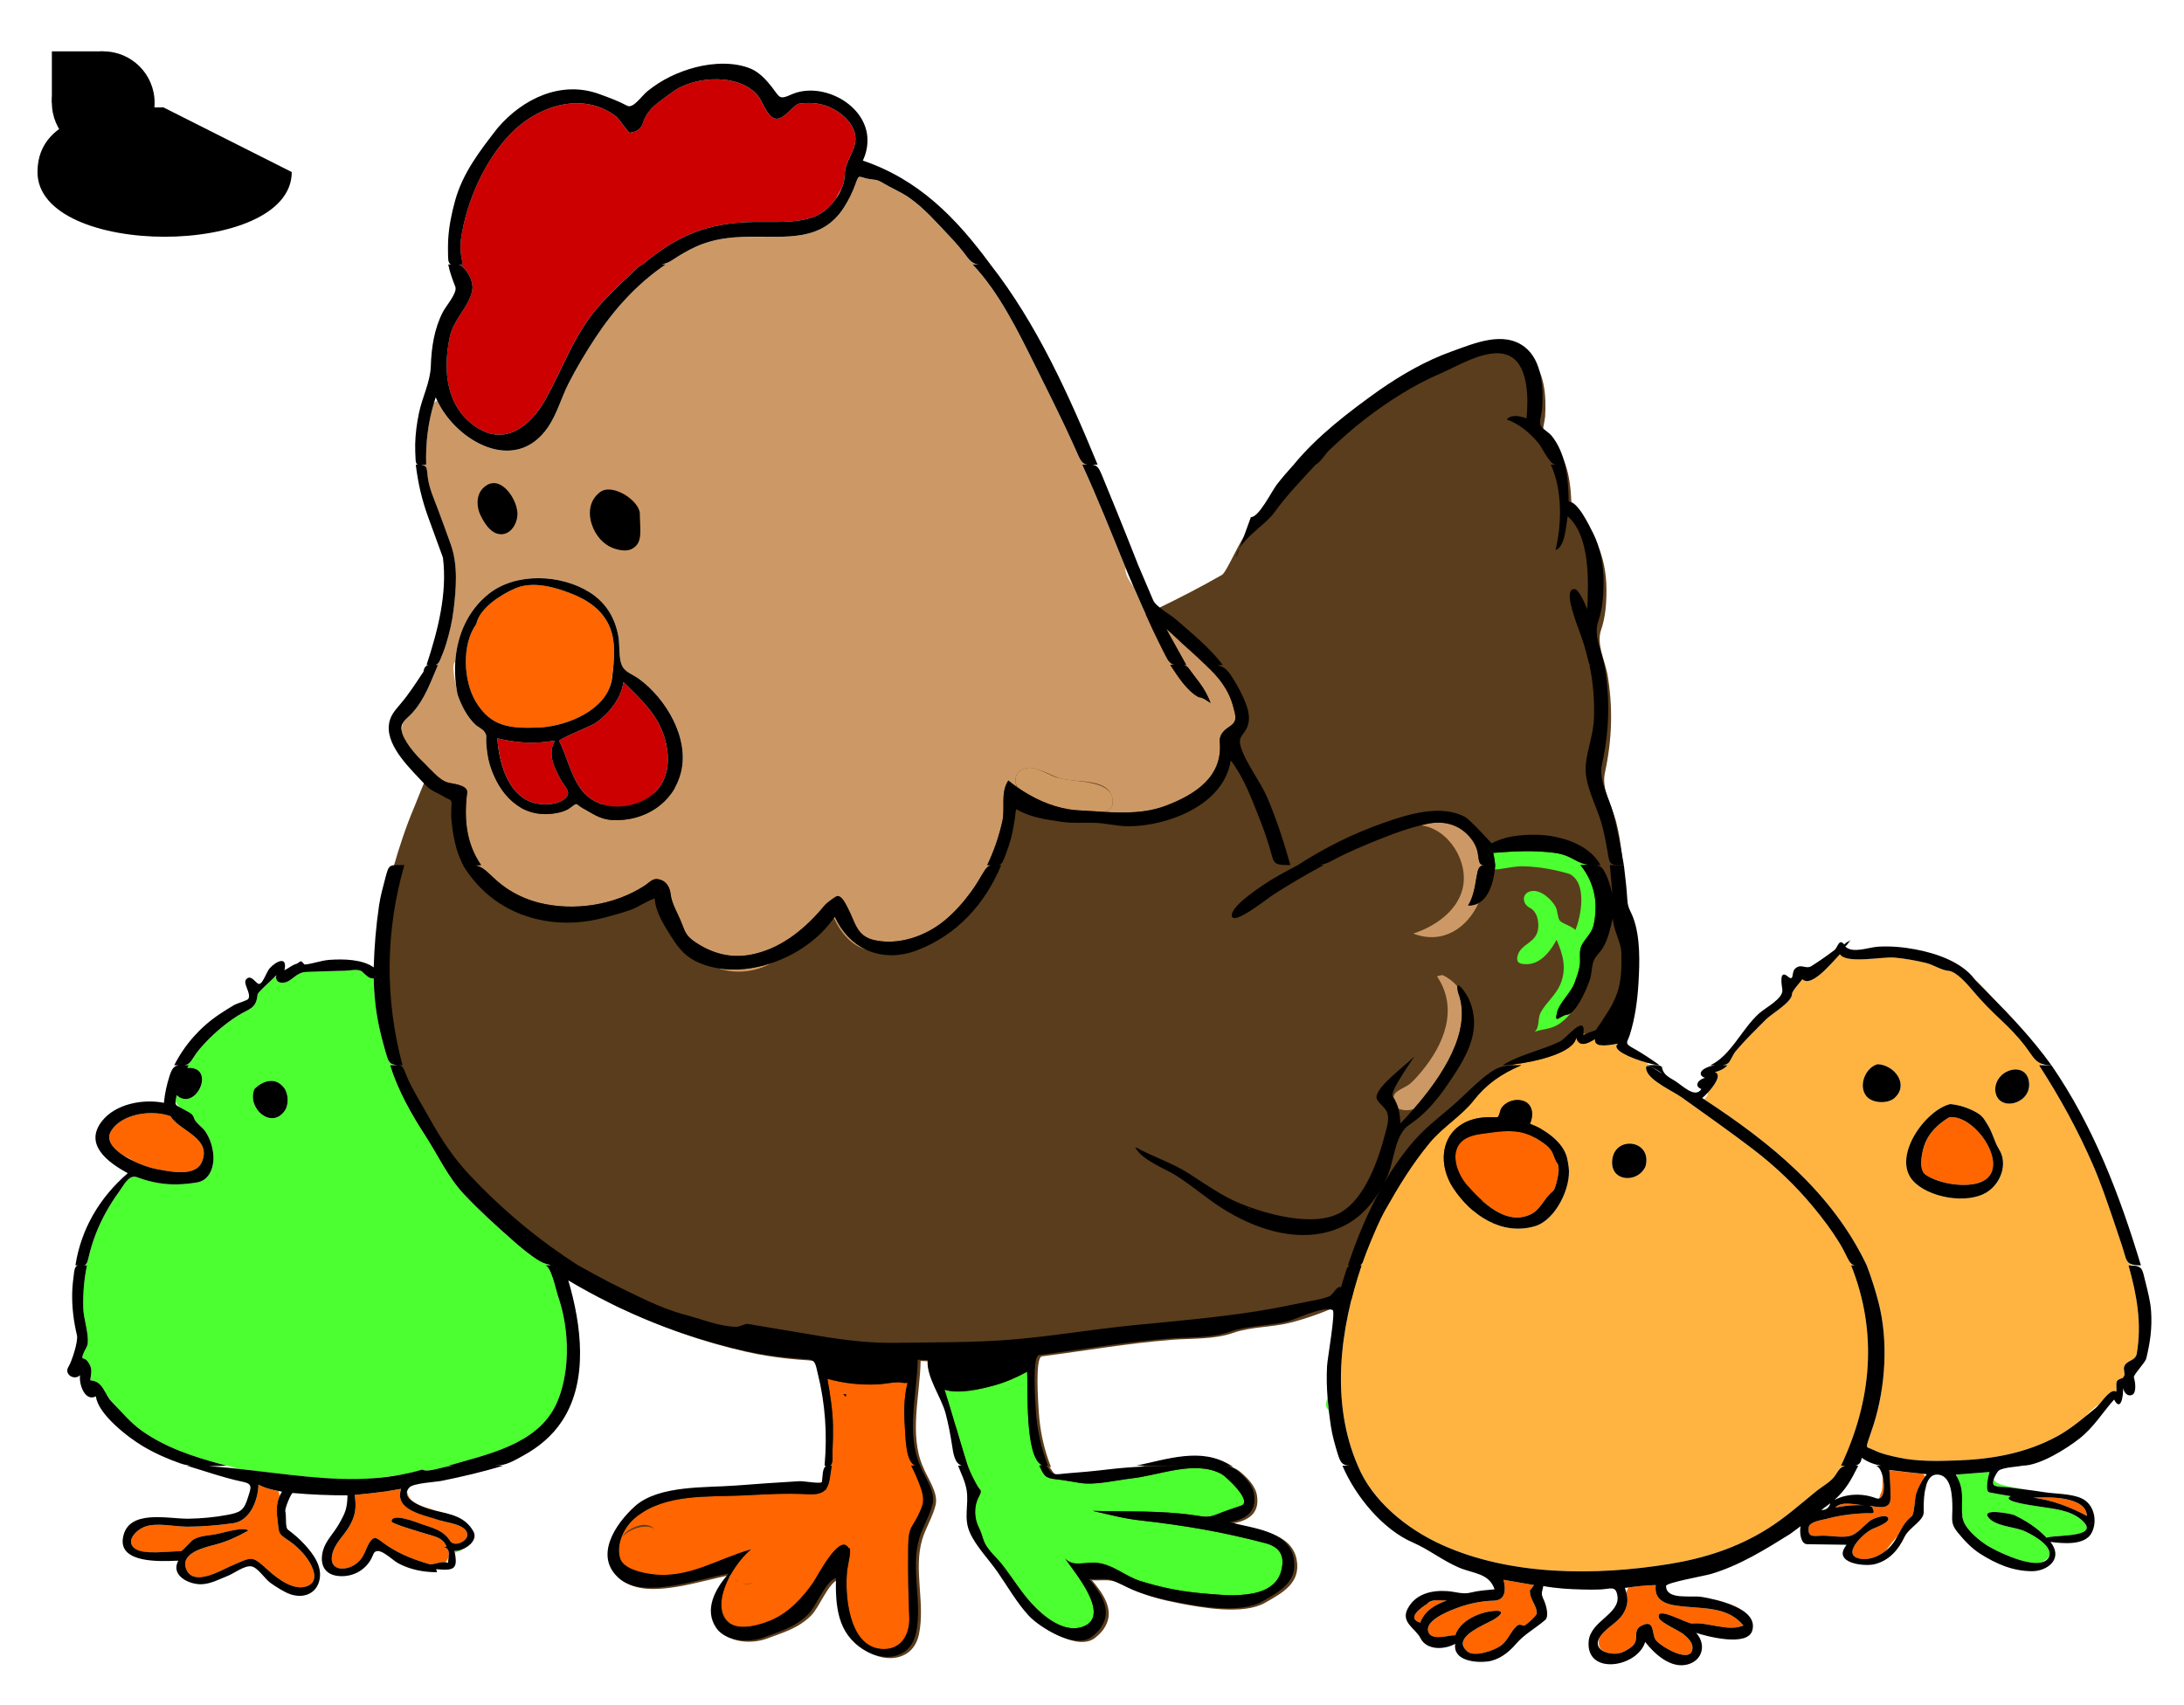 <?xml version="1.0" encoding="UTF-8"?>
<!DOCTYPE root SYSTEM "./uploads/hen_and_chicks.svg">
<svg xmlns="http://www.w3.org/2000/svg" id="Layer_1" overflow="visible" height="332" viewBox="0 0 425 332" width="425.2" version="1.1" enable-background="new 0 0 425 332">
  <rect x="10" y="10" width="10" height="10"/>
  <circle cx="20" cy="20" r="10"/>
  <path d="m49 36c-15 0-15 0-29.9 0-2.1 0-2.1 4-.1 4 10.4 0 19.6 0 30 0 2 0 "/>
  <path d="m31.7 20.9c-9.6 0-24.5 1.1-24.5 12.6 0 16.8 49.5 16.8 49.5 0 .1- "/>
  <g id="g3">
    <path d="m313.49 199.79c2.709-5.091 4.987-9.537 3.875-15.236-1.585-8.12-0.776-16.677-2.847-24.641-0.793-3.05-2.863-6.216-2.166-9.411 1.408-6.463 1.621-12.829 0.466-19.377-0.594-2.833-2.117-5.803-1.218-8.424 0.872-2.545 1.06-5.131 1.06-7.82 0-3.21-0.603-6.606-2.07-9.487-0.767-1.501-2.971-6.169-4.725-6.07-0.035-2.42-0.169-4.845-0.711-7.207-0.498-2.049-1.291-3.993-2.624-5.643-0.484-0.599-1.894-1.4-2.154-2.041-0.267-0.651 0.283-2.505 0.334-3.257 0.259-3.895-0.011-9.284-3.338-11.912-4.181-3.304-9.918-0.749-14.265 0.802-5.063 1.809-9.78 4.54-14.179 7.593-5.908 4.231-11.947 8.813-16.593 14.456 0.029 0 0.067 0.002 0.1 0.002-0.082 0.038-0.168 0.074-0.216 0.125-1.092 1.221-2.147 2.428-3.151 3.721-2.169 2.795-3.759 4.999-6.235 7.482-1.393 1.395-4.108 7.972-5.034 8.501-16.271 9.298-34.295 16.062-51.71 22.814-19.169 7.436-38.716 14.398-58.613 19.652-11.43 3.018-36.997 8.46-40.347-9.226-2.742 1.483-5.328 9.027-6.523 11.833-1.645 3.868-2.96 7.85-4.119 11.883-0.459 0.285-0.644 0.929-1.02 2.364-0.456 1.734-0.947 3.512-1.207 5.285-2.968 20.226 3.798 40.068 17.643 55.06 4.342 4.702 10.203 7.6 14.642 11.979 4.353 4.292 8.116 8.223 13.754 10.929 7.987 3.831 16.393 6.771 25.03 8.736 2.571 0.587 5.189 0.993 7.809 1.281 1.425 0.158 2.85 0.277 4.281 0.357 1.865 0.1 1.795 0.95 2.245 2.757 1.491 5.98 1.875 11.86 1.335 17.99 0.112 0.035 0.188 0.03 0.285 0.05-0.756 0.481-0.636 2.075-0.795 3.084-0.079 0.503-3.502-0.165-4.427-0.11-4.129 0.243-8.248 0.532-12.372 0.851-5.819 0.447-14.984-0.117-19.608 4.027-3.75 3.362-8.195 9.843-2.903 14.196 4.779 3.936 15.742-0.191 21.135-1.067-2.685 3.019-4.834 7.08-2.37 10.612 1.778 2.55 6.248 2.928 9.323 1.762 3.199-1.212 5.904-1.893 8.494-4.413 1.721-1.675 3.337-6.404 5.452-7.129-0.086 5.468 0.23 10.769 5.432 13.998 3.957 2.457 9.125 1.768 10.172-3.305 1.248-6.046-1.117-12.568 0.633-18.457 0.635-2.142 2.064-4.399 2.606-6.712 0.566-2.412-1.641-5.256-2.45-7.387-2.771-6.24-0.575-14.1-0.473-20.633 0.645 0.027 1.291 0.054 1.935 0.078-0.29 3.284 2.656 7.207 3.49 10.371 0.531 2.012 0.918 4.037 1.239 6.094 0.25 1.604 0.477 3.651 1.895 4.065-0.236 0.011-0.474 0.024-0.698 0.024 0.594 1.562 1.376 3.028 1.659 4.755 0.475 2.885-0.646 5.389 0.633 8.276 1.193 2.696 3.683 5.201 5.439 7.746 1.957 2.839 3.682 5.887 6.018 8.432 2.052 2.232 9.169 6.732 12.405 4.038 1.026-0.854 1.705-1.551 2.25-2.853 1.253-2.985-0.985-6.049-2.923-8.334 1.414 0.134 2.864-0.161 4.107 0.158 1.255 0.32 2.821 1.259 4.065 1.79 2.76 1.183 5.776 1.954 8.718 2.525 4.495 0.877 12.601 2.338 16.829-0.079 3.378-1.929 7.024-3.839 6.142-8.436-1.037-5.392-8.082-5.809-12.444-7.01 3.026-0.563 5.23-1.91 4.742-5.345-0.279-1.949-1.856-3.507-3.301-4.733-0.624-0.531-1.339-0.796-2.098-0.932h0.774c-5.469-3.716-12.47-1.196-18.329 0h8.853c-0.021 0.002-0.041 0.006-0.064 0.011-4.769 0.028-9.449 0.147-14.241 0.722-2.783 0.335-5.571 0.586-8.365 0.798-0.696 0.052-1.838 0.307-2.421-0.024-0.641-0.366-0.756-1.016-1.176-1.367-0.008-0.035-0.018-0.068-0.028-0.1 0.086-0.013 0.169-0.018 0.257-0.039-1.392-3.637-2.132-7.014-2.371-10.896-0.096-1.564-0.749-10.457 0.63-10.634 8.399-1.087 16.715-2.544 25.169-3.212 4.117-0.324 8.276-0.027 12.127-1.376 3.385-1.186 7.405-1.05 10.944-1.94 14.482-3.647 29.464-14.458 39.189-25.715 5.413-6.273 10.655-12.749 15.46-19.5 2.11-2.92 5.19-7.52 7.87-12.57z" id="path5" fill="#5A3D1C"/>
    <g id="g7">
      <path d="m397.52 207.42h1.765c-0.842 0-1.466-0.115-1.976-0.316 0.08 0.11 0.16 0.21 0.22 0.32z" id="path9" fill="none"/>
      <path d="m405.89 275.82c0.675-0.55 1.343-1.102 2.014-1.646 0.21-0.173 0.458-0.45 0.729-0.77-0.97 0.59-1.87 1.46-2.74 2.42z" id="path11" fill="none"/>
      <path d="m323.48 209.04c-0.644-0.618-1.556-1.029-2.401-1.442 0.014 0.016 0.03 0.035 0.044 0.051 0.74 0.28 1.82 1.08 2.36 1.39z" id="path13" fill="none"/>
      <path d="m312.7 202.11c-0.09 0.26 0-0.01 0 0z" id="path17" fill="none"/>
      <path d="m332.42 212.73c-0.444 0.481-0.864 0.873-1.123 1.062 0.134 0.088 0.262 0.174 0.396 0.262 0.348-0.394 0.712-0.747 0.712-1.19 0-0.04 0.01-0.09 0.01-0.13z" id="path19" fill="none"/>
      <path d="m363.72 281.94c-0.115-0.083-0.213-0.183-0.32-0.272 0.04 0.13 0.15 0.2 0.32 0.27z" id="path21" fill="none"/>
      <path d="m333.79 208.76c0.028 0.009 0.044 0.024 0.071 0.036 0.014-0.024 0.033-0.05 0.049-0.071l-0.12 0.03z" id="path23" fill="none"/>
      <path d="m358.13 185.84c-0.079 0.07-0.169 0.156-0.27 0.261 0.13-0.046 0.259-0.09 0.389-0.13-0.04-0.05-0.09-0.09-0.12-0.13z" id="path25" fill="none"/>
      <path d="m243.72 235.66c-0.33-0.185-0.586-0.481-1.068-0.515 0.36 0.17 0.71 0.35 1.07 0.52z" id="path27" fill="none"/>
      <path d="m272.15 215.87c0.237 0.845 0.346 1.733 0.411 2.877 0.805-0.839 1.682-1.788 2.575-2.811-0.142 0.045-0.28 0.1-0.422 0.138-0.79 0.2-1.8 0.14-2.57-0.21z" id="path29" fill="none"/>
      <path d="m25.054 225.56c-0.386-0.214-0.836-0.444-1.305-0.697 0.704 0.475 1.483 0.905 2.271 1.278-0.307-0.2-0.625-0.39-0.966-0.58z" id="path31" fill="none"/>
      <path d="m54.802 290.46c-0.24-0.046-0.467-0.092-0.7-0.139 0.117 0.316 0.187 0.657 0.222 1.022 0.132-0.29 0.283-0.58 0.478-0.88z" id="path33" fill="none"/>
      <path d="m43.082 285.14c0.312 0.084 0.622 0.171 0.935 0.255-1.219 0-2.502 0.088-3.785 0.122 2.076 0.11 4.162 0.292 6.255 0.513-1.111-0.31-2.235-0.62-3.405-0.89z" id="path35" fill="none"/>
      <path d="m140.56 310.59c0.055-0.253 0.129-0.51 0.205-0.766-0.08 0.26-0.14 0.52-0.2 0.77z" id="path37" fill="none"/>
      <path d="m86.652 304.21c0.156 0.026 0.312 0.058 0.465 0.118 0.021-0.333 0.082-0.7 0.128-1.063-0.189 0.31-0.343 0.65-0.593 0.94z" id="path39" fill="none"/>
      <path d="m176.6 269.24c-0.017 0.006-0.033 0.003-0.05 0.01 0.006 0.045 0.012 0.092 0.017 0.137 0.01-0.05 0.01-0.1 0.03-0.15z" id="path41" fill="none"/>
      <path d="m17.469 268.76c0.068 0.003 0.117 0.027 0.182 0.032-0.058-0.037-0.121-0.076-0.17-0.113-0.004 0.03-0.009 0.05-0.012 0.08z" id="path43" fill="none"/>
      <path d="m72.793 287.83c1.792-0.136 3.575-0.373 5.35-0.719-0.276 0.042-0.559 0.082-0.831 0.126-1.545 0.25-3.041 0.43-4.519 0.59z" id="path45" fill="none"/>
      <path d="m34.745 215.53c-0.257-0.339-0.481-0.703-0.663-1.099-0.067 0.63 0.103 0.8 0.663 1.1z" id="path47" fill="none"/>
      <path d="m21.676 272.98c0.01 0.008 0.018 0.018 0.027 0.026-0.257-0.346-0.521-0.694-0.795-1.04 0.222 0.35 0.462 0.7 0.768 1.01z" id="path49" fill="none"/>
      <path d="m374.69 287.5c0.113-0.146 0.22-0.3 0.346-0.438-0.257-0.023-0.51-0.061-0.766-0.088 0.17 0.17 0.31 0.34 0.42 0.53z" id="path91" fill="none"/>
      <path d="m366.98 301.99c0.204-0.16 0.405-0.327 0.591-0.498 0.759-0.7 1.256-1.49 1.697-2.301-0.084 0.092-0.169 0.164-0.257 0.263-0.76 0.84-1.35 1.76-2.03 2.54z" id="path93" fill="none"/>
      <path d="m127.31 297.7c-0.493-0.495-1.244-0.82-2.191-0.781-1.562 0.218-3.287 1.021-4.14 2.408 1.7-1.92 4.92-2.62 6.33-1.63z" id="path95" fill="none"/>
      <path d="m397.28 304.24c0.705-0.147 1.25-0.49 1.535-1.104 0.04-0.09 0.057-0.18 0.082-0.27-0.32 0.58-0.88 1.07-1.62 1.37z" id="path97" fill="none"/>
      <path d="m380.68 287.14c0.064 0.106 0.103 0.204 0.162 0.308 0.028-0.108 0.071-0.218 0.135-0.328-0.1 0-0.2 0.01-0.3 0.02z" id="path99" fill="none"/>
      <path d="m398.34 299.41c0.085-0.035 0.204-0.064 0.334-0.092-0.157-0.009-0.311-0.015-0.452-0.017 0.04 0.04 0.08 0.08 0.12 0.11z" id="path101" fill="none"/>
      <path d="m382.43 296.75c-0.15-0.316-0.276-0.646-0.384-0.982 0.07 0.33 0.2 0.65 0.38 0.98z" id="path103" fill="none"/>
      <path d="m339.14 316.58c0.061-0.024 0.123-0.029 0.183-0.054-0.038-0.05-0.082-0.092-0.121-0.137-0.01 0.06-0.04 0.13-0.06 0.19z" id="path105" fill="none"/>
      <path d="m185.86 277.42c0.279 0.938 0.575 1.868 0.855 2.807-0.175-0.653-0.353-1.311-0.556-1.961-0.09-0.29-0.2-0.57-0.3-0.85z" id="path107" fill="none"/>
      <path d="m140.5 310.87c-0.191 0.962-0.239 1.894-0.07 2.741 0.278 1.393 0.978 2.224 1.895 2.688-1.78-1.24-2.24-3.21-1.82-5.43z" id="path109" fill="none"/>
      <path d="m361.16 285.39c0.17 0.005 0.332 0.011 0.523 0.011-1.371 2.743-2.401 4.681-4.662 6.691 2.452-1.308 5.569-1.349 8.139-0.352 0.204 0.079 0.378 0.079 0.539 0.049 0.204-0.149 0.092-0.44 0.367-0.963 0.524-0.988 0.254-2.278 0.36-3.377-0.28-1.125-0.781-2.035-1.425-2.049h1.06c-1.349-0.259-2.613-0.728-3.709-1.545-0.11 0.96-0.57 1.36-1.19 1.53z" id="path111" fill="none"/>
      <path d="m311.28 318.94c-0.954 1.703 0.467 2.748 2.111 3.006-0.214-0.049-0.433-0.101-0.657-0.169-1.55-0.49-1.79-1.63-1.45-2.84z" id="path113" fill="none"/>
      <path d="m356.23 292.72c-0.145 0.099-1.272 0.95-1.738 1.308 0.91 0.04 1.54-0.45 1.74-1.31z" id="path115" fill="none"/>
      <path d="m316.25 309.2c0.106 0.324 0.196 0.624 0.272 0.915 0.106-0.354 0.24-0.691 0.428-1.006-0.23 0.03-0.47 0.05-0.7 0.09z" id="path117" fill="none"/>
      <path d="m284.8 319.69c-0.024 0.003-0.055 0.003-0.075 0.009-0.072 0.316-0.039 0.644 0.121 0.979-0.06-0.28-0.09-0.6-0.04-0.99z" id="path119" fill="none"/>
      <path d="m142.27 306.9c0.003 0 0.009 0.002 0.012 0.002-0.063-0.074-0.107-0.141-0.16-0.215-0.134 0.243-0.262 0.485-0.385 0.729 0.17-0.26 0.35-0.47 0.53-0.51z" id="path121" fill="none"/>
      <path d="m160.83 289.77c-0.082 0.129-0.174 0.245-0.278 0.352 0.081 0.011 0.164 0.017 0.245 0.025 0-0.12 0.02-0.24 0.03-0.37z" id="path123" fill="none"/>
      <path d="m127.14 300.83c-0.125 0.093-0.26 0.177-0.402 0.249 0.14-0.08 0.28-0.16 0.4-0.25z" id="path125" fill="none"/>
      <path d="m126.69 301.11c-0.172 0.084-0.354 0.155-0.541 0.209 0.2-0.06 0.37-0.13 0.54-0.21z" id="path127" fill="none"/>
      <path d="m120.84 299.44c-0.01 0.03-0.02 0.062-0.03 0.088 0.002 0 0.002-0.003 0.003-0.003 0.01-0.03 0.03-0.06 0.03-0.09z" id="path129" fill="none"/>
      <path d="m178.07 285.36c-0.018-0.007-0.034-0.019-0.052-0.024 0.001 0.008 0.003 0.017 0.005 0.026 0.02-0.01 0.04-0.01 0.05-0.01z" id="path131" fill="none"/>
      <path d="m127.47 300.52c-0.05 0.052-0.104 0.103-0.157 0.152 0.06-0.05 0.11-0.09 0.16-0.15z" id="path133" fill="none"/>
      <path d="m144.34 299.18c-0.185-0.068-0.362-0.129-0.534-0.187 0.041 0.02 0.076 0.044 0.119 0.063 0.13 0.06 0.27 0.1 0.41 0.13z" id="path135" fill="none"/>
      <path d="m144.55 308.3c0.495 0.167 0.989 0.234 1.664-0.019 0.112-0.041 0.194-0.105 0.295-0.158-0.59 0.29-1.27 0.34-1.95 0.18z" id="path137" fill="none"/>
      <path d="m143.33 307.85c0.083 0.025 0.159 0.056 0.237 0.082-0.192-0.101-0.374-0.22-0.552-0.354 0.14 0.14 0.26 0.25 0.31 0.27z" id="path139" fill="none"/>
      <path d="m146.89 307.93s-0.001 0.002-0.003 0.002z" id="path141" fill="none"/>
      <path d="m310.97 168.51c-0.013-0.02-0.027-0.042-0.041-0.063h-0.137c0.07 0.01 0.13 0.04 0.18 0.06z" id="path143" fill="#c96"/>
      <path d="m287.33 170.94c0.302-1.831 0.518-2.338 1.398-2.469-0.745-0.078-0.884-0.484-1.082-2.086-0.175-1.397-0.842-2.57-1.779-3.604-2.117-2.34-5.027-2.999-8.059-2.377-0.432 0.088-0.865 0.191-1.298 0.301 5.498 0.646 9.521 7.266 8.092 12.532-1.188 4.382-5.495 7.212-9.56 8.553 5.812 2.206 10.519-1.158 12.707-5.939-0.58 0.318-1.253 0.498-2.041 0.474 0.98-1.51 1.33-3.59 1.62-5.37z" id="path145" fill="#c96"/>
      <path d="m303.06 197.08c0.46-1.854 2.67-3.727 3.393-5.694 0.389-1.063 0.789-2.136 0.99-3.255 0.235-1.283-0.186-2.679 0.315-3.88 0.497-1.188 1.636-2.119 2.153-3.367 0.449-1.081 0.553-2.49 0.613-3.642 0.167-3.2-0.915-6.321-2.923-8.792 0.515 0 1.026-0.05 1.525-0.085-0.851-0.104-1.583-0.342-2.591-0.905-1.343-0.752-2.42-1.183-3.951-1.387-3.937-0.531-8.029-0.321-11.972 0 0.187 0.779 0.316 1.577 0.396 2.377-0.018 0.279-0.044 0.57-0.077 0.867 1.892-0.142 3.913-0.706 5.766-0.632 3.058 0.123 5.883 0.624 8.812 1.504 3.427 1.797 2.229 8.149 1.106 10.893-0.756-0.782-2.512-1.198-3.044-1.822-0.413-0.485-0.437-2.03-0.81-2.691-0.847-1.51-2.945-3.413-4.759-3.052-1.953 0.393-1.742 2.516-0.278 3.249 1.354 0.677 1.733 2.314 1.659 3.761-0.157 3.134-3.383 3.115-4.029 5.586-0.393 1.501 0.662 1.65 1.896 1.623 2.59-0.057 4.569-2.551 5.688-4.754 1.283 2.935 2.038 5.667 0.711 8.755-0.886 2.064-2.691 3.421-3.757 5.344-0.717 1.294-0.158 2.852-1.221 3.843 1.534-0.617 3.147-0.45 4.782-1.545 0.847-0.567 1.593-1.297 2.252-2.109-0.239 0.17-0.479 0.278-0.714 0.308-1.39 0.15-2.58 2.03-1.94-0.52z" id="path147" fill="#4CFF30"/>
      <path d="m286.78 214.31c-2.385 3.012-6.002 5.145-8.544 8.218-3.387 4.087-6.021 8.41-8.621 13.022-1.188 2.104-2.106 4.382-3.041 6.605-0.501 1.194-0.938 2.408-1.384 3.627-0.114 0.316-0.323 0.491-0.58 0.593 0.121 0.009 0.242 0.014 0.362 0.014-4.188 12.433-6.073 26.65-0.712 39.009 2.84 6.918 9.552 12.302 16.276 15.365 13.373 6.096 30.018 6.094 44.294 3.783 6.923-1.12 13.323-3.171 19.27-6.912 3.332-2.097 6.245-4.689 9.285-7.169 1.475-1.2 3.136-1.973 3.978-3.419 0.623-1.068 1.109-1.471 1.762-1.613-0.271-0.018-0.544-0.035-0.802-0.035 5.953-12.593 7.214-25.88 1.976-39.009h0.716c-0.526-0.117-0.936-0.447-1.357-1.308-0.55-1.131-1.125-2.253-1.789-3.322-1.447-2.321-3.082-4.487-4.819-6.598-3.474-4.226-7.46-8.038-11.805-11.358-4.56-3.485-9.26-6.785-13.925-10.124-1.543-1.106-6.096-3.164-6.802-5.112-0.376-1.032-0.002-1.146 0.604-0.915-0.014-0.016-0.03-0.035-0.044-0.051-0.122-0.062-0.244-0.121-0.364-0.181 0.07 0 0.145-0.005 0.215-0.009-0.125-0.157-0.247-0.318-0.382-0.472-2.997-0.827-7.148-2.555-5.64-3.719-1.171 0.181-4.727 1.053-4.465-0.909-1.384 0.866-3.107 1.749-3.672-0.277-0.431 2.964-7.771 4.686-12.035 5.208-0.123 0.063-0.242 0.129-0.365 0.191 0.529-0.018 1.095-0.014 1.732-0.014-4.02 1.69-6.82 3.66-9.37 6.88zm33.5 12.75c-1.359 3.313-6.716 3.179-6.52-0.913 0.25-5.16 7.86-4.3 6.52 0.91zm-22.52-8.24c2.833 1.037 6.356 3.438 7.19 6.495 0.158 0.648 0.266 1.299 0.354 1.961 0.525 3.953-2.583 10.351-6.617 11.503-6.438 1.841-12.305-2.096-15.808-7.367-3.6-5.41-2.164-12.604 5.122-13.739 1.121-0.175 2.226-0.15 3.355-0.126 0.435 0.011 0.529-1.252 0.812-1.697 0.731-1.139 2.175-1.765 3.516-1.643 2.54 0.24 2.98 2.63 2.09 4.62z" id="path149" fill="#FFB442"/>
      <path d="m258.04 273.32c-0.06 0.487 0.197 0.942 0.569 1.347-0.093-0.782-0.166-1.567-0.229-2.353-0.16 0.28-0.29 0.61-0.34 1z" id="path151" fill="#4CFF30"/>
      <path d="m387.24 193.63c-0.919-1.054-1.881-2.057-2.9-2.98 0.055 0.073 0.125 0.139 0.18 0.212 0.91 0.94 1.82 1.86 2.72 2.77z" id="path153" fill="#FFB442"/>
      <path d="m308.54 201.38c-0.121-0.066-0.237-0.126-0.355-0.183-0.013 0.123-0.016 0.224-0.038 0.361 0.14-0.06 0.27-0.12 0.4-0.18z" id="path155" fill="#FFB442"/>
      <path d="m413.25 270.45c0.011-0.011 0.021-0.027 0.033-0.042-0.018-0.059-0.036-0.122-0.047-0.182 0.01 0.06 0.01 0.14 0.02 0.22z" id="path157" fill="#FFB442"/>
      <path d="m294.8 217.91c-0.33-0.12-0.27-0.09 0 0z" id="path159" fill="#FFB442"/>
      <path d="m413.02 242.53c-0.549-1.65-1.099-3.301-1.663-4.949-1.233-3.61-2.448-7.221-3.969-10.72-2.965-6.827-6.468-13.199-10.508-19.443h0.646c-0.068-0.106-0.143-0.209-0.211-0.316-1.383-0.548-1.877-1.79-3.22-3.526-1.402-1.813-3.008-3.464-4.681-5.028-1.883-1.76-3.675-3.572-5.335-5.548-0.983-1.17-3.244-3.854-4.839-3.978-1.408-0.108-2.966-1.207-4.433-1.547-2.035-0.475-4.051-0.846-6.136-1.027-2.162-0.188-8.952 1.186-10.427-0.481-0.13 0.04-0.259 0.084-0.389 0.13-1.494 1.525-5.313 6.264-7.041 4.569-0.402 0.547-2.013 2.296-2.013 2.833 0 1.659-3.886 3.792-5.139 5.052-1.997 2.003-4.016 3.975-5.844 6.135-0.493 0.583-1.072 2.02-1.423 2.297-0.308 0.243-0.687 0.365-1.105 0.426 0.302 0.002 0.613 0.011 0.947 0.011-0.646 0.687-1.413 1.054-2.329 1.311-0.016 0.021-0.035 0.047-0.049 0.071 1.256 0.481-0.19 2.57-1.438 3.932 0 0.04-0.016 0.089-0.016 0.133 0 0.443-0.364 0.797-0.712 1.19 12.917 8.458 24.875 18.118 31.646 32.332 0.888 2.361 1.656 4.731 2.288 7.176 1.956 7.536 1.368 16.55-0.967 23.872-0.344 1.085-0.738 2.15-1.09 3.231-0.176 0.543-0.231 0.826-0.176 1.003 0.107 0.09 0.205 0.189 0.32 0.272 0.225 0.09 0.559 0.18 1.005 0.406 1.452 0.728 3.278 1.13 4.86 1.462 3.681 0.777 7.482 0.693 11.218 0.564 6.949-0.239 13.567-1.396 19.714-4.76 1.958-1.074 3.691-2.422 5.375-3.799 0.875-0.955 1.773-1.824 2.742-2.416 1.018-1.21 2.369-3.067 3.301-2.419 0.134-0.65-0.234-1.891 0.316-2.259 0.798-0.531 0.842-0.107 1.224-0.872 0.18-0.359-0.164-1.174-0.039-1.644 0.376-1.416 2.227-1.095 2.487-2.672 0.993-5.965 0-11.399-1.617-17.147 0.183 0 0.318 0.011 0.477 0.016-0.025-0.095-0.046-0.193-0.07-0.288-1-0.41-0.99-1.46-1.68-3.55zm-44.27-28.74c-1.299 1.174-4.324 1.09-5.49-0.356-1.62-2.006-0.206-5.559 2.172-6.218 3.28 0.14 6.23 3.96 3.32 6.58zm18.02 18.32c-3.845 2.471-11.561 1.1-14.496-2.278-4.001-4.597 2.38-13.626 7.307-14.852 1.716 0.147 3.472 0.72 4.978 1.546 1.355 0.741 1.612 1.383 2.177 2.249 1.098 1.688 1.427 3.534 2.346 4.979 1.76 2.77 0.4 6.6-2.32 8.35zm1.58-19.78c-0.125-4.289 6.37-5.936 6.6-1.305 0.2 4.11-6.21 5.56-6.6 1.31z" id="path161" fill="#FFB442"/>
      <path d="m385.62 230.15c6.052-2.512-1.07-13.269-6.241-12.592-2.204 1.336-4.111 3.126-4.899 5.663-0.416 1.336-1.11 4.581 0.336 5.546 2.7 1.79 7.91 2.58 10.8 1.38z" id="path163" fill="#f60"/>
      <path d="m298.04 236.39c1.433-0.718 2.239-2.329 3.239-3.507 1.037-1.22 1.145-0.673 1.621-2.492 0.308-1.176 0.646-2.525 0.316-3.684-0.736-0.878-0.75-1.905-1.422-2.813-0.714-0.958-1.861-1.651-2.865-2.253-2.714-1.632-5.479-1.551-8.546-1.128-2.673 0.37-6.062 0.468-6.962 3.498-0.646 2.18 0.648 5.123 2.022 6.676 2.98 3.38 7.67 8.14 12.59 5.69z" id="path165" fill="#f60"/>
      <path d="m328.23 312.87c-2.871-0.264-6.437-0.561-5.978-4.224-1.771 0.045-3.548 0.214-5.305 0.464-0.188 0.314-0.321 0.651-0.428 1.006 0.319 1.211 0.327 2.202-0.313 3.559-1.042 2.215-3.299 2.964-4.7 4.894-0.093 0.128-0.165 0.248-0.232 0.369-0.341 1.213-0.098 2.352 1.454 2.837 0.225 0.068 0.443 0.12 0.657 0.169 0.709 0.108 1.455 0.079 2.071-0.109 0.769-0.236 2.349-1.121 2.725-1.901 0.609-1.264-0.3-2.556 1.265-3.366 2.771-1.437 1.895 1.737 2.883 2.879 1.138 1.324 7.073 4.771 7.073 1.359 0-1.063-0.984-1.964-1.777-2.616-0.815-0.666-4.401-2.244-4.703-3.048-1.019-2.724 5.487 1.09 6.406 0.991 3.059-0.321 6.946 1.597 9.808 0.45 0.02-0.063 0.052-0.126 0.062-0.19-2.75-3.29-7.01-3.16-10.96-3.52z" id="path167" fill="#f60"/>
      <path d="m359.23 300.8c-0.006 0.092 0.003 0.183 0.009 0.27 0.068-0.09 0.113-0.171 0.192-0.268h-0.2z" id="path169" fill="#f60"/>
      <path d="m362.87 293.12c-1.531-0.068-4.473-0.921-5.649 0.436 1.81-0.38 3.8-0.57 5.65-0.44z" id="path171" fill="#f60"/>
      <path d="m366.06 290.82c-0.275 0.522-0.163 0.813-0.367 0.963 1.055-0.198 1.18-2.541 0.728-4.34-0.1 1.1 0.17 2.39-0.36 3.38z" id="path173" fill="#f60"/>
      <path d="m367.72 286.23c0.177 1.854 0.236 3.649 0.236 5.507 0 2.435-2.653 1.641-4.108 1.462 0.186 0.093 0.37 0.187 0.553 0.278-0.06 0.05 0.738 1.204-0.128 1.183-0.962-0.024-1.874 0.006-2.833 0.085-1.979 0.163-3.973 0.462-5.887 0.991-0.856 0.235-3.43 0.532-3.538 1.723-0.188 2.084 1.053 1.563 2.826 1.563 1.642 0 3.975 0.501 5.492-0.038 1.306-0.466 2.472-2.009 3.685-2.896 0.494-0.362 2.885-1.352 3.426-0.591 0.659 0.928-2.568 1.986-3.122 2.272-1.961 1.021-6.125 5.206-2.092 5.768 1.702 0.239 3.409-0.507 4.741-1.54 0.681-0.784 1.272-1.705 2.031-2.536 0.088-0.099 0.173-0.171 0.257-0.263 0.752-1.374 1.349-2.809 2.825-3.957 0.525-0.407 0.583-3.63 0.892-4.495 0.405-1.145 0.955-2.278 1.708-3.246-0.107-0.184-0.246-0.356-0.42-0.525-2.2-0.18-4.38-0.42-6.56-0.71z" id="path175" fill="#f60"/>
      <path d="m374.99 288.98c-0.162 0.463-0.277 0.983-0.361 1.516 0.19-0.53 0.33-1.04 0.36-1.52z" id="path177" fill="#f60"/>
      <path d="m388.07 289.16c0.311 0.402 1.946 0.36 2.513 0.431 1.183 0.147 2.362 0.292 3.545 0.443-0.409-0.075-0.817-0.155-1.198-0.243-1.194-0.271-4.665-0.611-4.861-1.764-0.14 0.44-0.19 0.87 0.01 1.13z" id="path179" fill="#4CFF30"/>
      <path d="m387.24 286.62c-2.086 0.174-4.171 0.338-6.26 0.494-0.063 0.11-0.106 0.22-0.135 0.328 1.627 2.865 0.802 4.871 1.101 7.931 0.014 0.129 0.063 0.263 0.097 0.393 0.107 0.336 0.233 0.666 0.384 0.982 0.888 1.615 2.831 3.192 4.261 4.127 1.499 0.978 7.556 4.004 10.595 3.364 0.742-0.303 1.298-0.791 1.617-1.373 0.522-2.081-3.856-4.389-5.254-4.898-1.868-0.682-5.355-0.861-6.622-2.496-1.493-1.926 4.596-0.675 4.998-0.479 2.303 1.11 4.426 2.457 6.204 4.311 0.142 0.002 0.295 0.008 0.452 0.017 2.199-0.461 10.277-0.03 6.499-3.353-2.291-2.016-5.59-2.173-8.439-2.649-1.042-0.175-7.417-0.979-5.389-1.984-1.391-0.224-2.772-0.468-4.157-0.746-0.9-0.17-0.17-3.33 0.05-3.96z" id="path181" fill="#4CFF30"/>
      <path d="m395.73 291.61c3.716 0.478 7.272 1.837 10.468 3.564-0.18-3.95-7.81-3.65-10.47-3.56z" id="path183" fill="#f60"/>
      <path d="m34.624 207.43c-0.002 0.006-0.006 0.011-0.009 0.016 0.023-0.005 0.042-0.014 0.066-0.016h-0.057z" id="path203" fill="#FFB442"/>
      <path d="m72.793 287.83c1.478-0.155 2.973-0.343 4.519-0.593 0.272-0.044 0.555-0.084 0.831-0.126 1.324-0.259 2.645-0.562 3.957-0.961 1.195 0.7 4.373-0.753 6.109-0.753h-1.014c7.465-2.195 17.241-4.073 20.938-11.859 1.839-3.877 2.4-9.025 2.03-13.297-0.254-2.93-0.726-5.238-1.674-8.031-0.372-1.098-1.234-5.448-2.41-5.821 0.314 0 0.702-0.028 1.116-0.063-0.77-0.128-1.516-0.352-2.222-0.769-1.78-1.05-3.556-2.549-5.107-3.912-3.266-2.872-6.604-5.891-9.583-9.06-3.262-3.471-5.098-7.649-7.646-11.57-2.735-4.214-5.291-8.776-6.779-13.596 0.65 0 1.11-0.039 1.474-0.027-1.713-0.106-1.813-0.646-2.433-2.795-0.459-1.595-0.877-3.188-1.219-4.81-0.645-3.06-0.964-6.157-1.022-9.279-0.901 0.131-1.564-0.692-2.272-1.318-0.678-0.598-2.486-0.183-3.337-0.167-2.523 0.05-5.039 0.137-7.56 0.238-2.018 0.078-2.785 1.912-4.332 2.078-1.033 0.111-1.715-0.35-1.461-1.464-0.581 0.73-3.608 3.285-3.655 3.782-0.268 2.848-1.594 2.675-3.97 4.198-2.15 1.376-4.156 3.046-5.926 4.891-0.924 0.966-1.89 2.021-2.577 3.17-0.644 1.075-1.084 1.402-1.752 1.492 0.259 0.006 0.537 0.011 0.853 0.011-0.065 0.098-0.255 0.372-0.316 0.515 5.813-0.347 1.632 8.693-2.054 5.308-0.113 0.533-0.187 0.907-0.217 1.19 0.181 0.396 0.405 0.76 0.663 1.099 0.257 0.132 0.59 0.293 1.025 0.545 0.972 0.561 1.64 0.7 1.925 1.699 0.228 0.793 1.703 1.79 2.2 2.563 0.864 1.349 1.321 2.659 1.513 4.244 0.292 2.421-0.603 5.234-3.15 5.659-2.514 0.421-4.964 0.54-7.484 0.12-1.449-0.242-2.824-0.621-4.198-1.141-1.562-0.592-2.539 1.525-3.43 2.74-1.887 2.577-3.472 5.384-4.619 8.365-0.587 1.524-1.05 3.063-1.415 4.657-0.226 0.981-0.415 1.294-0.861 1.391 0.181 0.009 0.375 0.014 0.587 0.014-0.581 2.737-0.792 5.445-0.731 8.238 0.048 2.234 1.083 4.814 0.87 6.969-0.064 0.636-0.485 1.129-0.731 1.703-0.761 1.779-0.014 0.801 0.711 1.783 0.988 1.338 0.739 1.972 0.525 3.602 0.049 0.037 0.112 0.076 0.17 0.113 1.911 0.216 2.395 1.779 3.258 3.172 0.274 0.346 0.538 0.694 0.795 1.04 1.954 1.96 3.532 3.986 5.84 5.613 4.703 3.315 10.056 5.037 15.539 6.521 1.17 0.269 2.295 0.58 3.406 0.89 8.736 0.95 17.6 2.48 26.296 1.82zm-23.364-75.78c1.58-1.583 4.039-2.462 5.748-0.258 0.886 1.143 0.989 3.25 0.178 4.454-2.57 3.82-7.455-0.44-5.926-4.19z" id="path205" fill="#4CFF30"/>
      <path d="m26.02 226.14c1.568 0.741 3.14 1.262 4.072 1.436 2.616 0.496 7.793 1.753 9.105-1.308 2.021-4.714-4.381-6.023-6.084-8.912-3.513-1.306-9.46-0.606-11.595 2.894-1.023 1.676 0.294 3.309 2.231 4.612 0.469 0.253 0.919 0.483 1.305 0.697 0.341 0.19 0.659 0.38 0.966 0.58z" id="path207" fill="#f60"/>
      <path d="m37.677 299.72c1.176-0.624 2.508-0.705 3.802-0.892 1.58-0.229 5.786-1.646 6.766-0.793-0.085 0.046-0.172 0.095-0.256 0.145-2.014 1.131-3.928 1.992-6.144 2.587-1.903 0.514-7.049 1.575-5.649 4.873 1.413 3.326 6.778 0.124 8.495-0.625 4.543-1.985 4.167-2.176 7.525 0.842 1.798 1.614 4.99 4.049 7.565 2.971 2.344-0.983 1.046-3.752-0.04-5.288-1.01-1.428-2.299-2.656-3.753-3.63-1.986-1.329-1.731-1.308-2.014-3.538-0.217-1.697-0.375-3.387 0.352-5.019-0.035-0.365-0.105-0.706-0.222-1.022-1.38-0.272-2.65-0.571-3.883-1.245-0.049 2.922-1.595 7.073-4.943 7.528-2.985 0.402-5.953 0.67-8.963 0.67-2.491 0-6.011-0.874-8.296 0.038-1.651 0.659-3.829 2.851-1.778 4.277 1.771 1.231 6.675 0.428 8.805 0.469 0.445 0 1.917-1.98 2.631-2.35z" id="path209" fill="#f60"/>
      <path d="m34.429 303.9c0.048 0.011 0.098 0.02 0.146 0.032 0.005 0 0.009 0.013 0.013 0.019 0.012-0.021 0.016-0.038 0.027-0.06-0.056 0.01-0.126 0.01-0.186 0.01z" id="path211" fill="#f60"/>
      <path d="m88.382 301.99c0.026 0.127 0.045 0.234 0.068 0.353 0.492-0.178 1-0.272 1.511-0.669 0.001 0 0.002-0.001 0.003-0.001-0.558 0.23-1.123 0.36-1.582 0.32z" id="path213" fill="#4CFF30"/>
      <path d="m77.991 289.91c-1.015 0.171-2.028 0.344-3.042 0.516-2.002 0.264-3.994 0.487-6.005 0.673 0.395 2.422 0.157 4.034-1.026 6.096-1.115 1.944-2.923 3.351-3.358 5.586-0.688 3.531 3.517 3.186 5.372 1.09 0.899-1.016 1.107-2.057 1.699-3.149 1.184-2.188 1.721-1.026 3.753 0.316 2.51 1.662 5.229 2.703 8.101 3.537 0.727 0.212 1.965-0.543 3.167-0.366 0.25-0.294 0.404-0.631 0.594-0.944 0.112-0.905 0.112-1.785-0.958-2.027 0.184-0.023 0.369-0.052 0.553-0.078-0.743-1.837-2.437-1.979-4.148-2.54-0.617-0.202-6.545-1.895-6.558-2.333-0.052-1.845 5.068 0.21 5.808 0.477 2.034 0.731 4.19 1.104 5.59 3.287 0.856 1.334 3.657-0.024 3.338-1.425-0.415-1.823-3.87-2.085-5.244-2.56-3.361-1.18-9.03-2-7.636-6.17z" id="path215" fill="#f60"/>
      <path d="m82.14 293.36c0.859 0.359 1.744 0.602 2.623 0.817-2.116-0.794-5.008-1.255-5.488-3.33-0.032-0.143-0.09-0.241-0.136-0.36-0.283 1.39 1.961 2.43 3.001 2.87z" id="path217" fill="#f60"/>
      <path d="m274.71 216.07c0.142-0.038 0.28-0.093 0.422-0.138 5.369-6.137 11.535-15.179 8.646-22.692-0.143-0.594-0.176-0.963-0.137-1.167-0.747-0.881-1.686-1.631-2.867-2.199-0.376-0.002-0.763 0.159-1.105 0.237 4.255 6.324 1.365 13.283-3.043 18.573-0.688 0.828-1.434 1.674-2.251 2.375-0.637 0.549-2.506 1.235-2.923 1.94-0.134 0.224-0.22 0.431-0.288 0.627 0.465 0.804 0.774 1.507 0.982 2.239 0.78 0.35 1.79 0.41 2.57 0.2z" id="path219" fill="#c96"/>
      <path d="m229.97 285.4c-0.02 0.004-0.041 0.005-0.063 0.009 1.357-0.009 2.719-0.009 4.096-0.009h-4.04z" id="path221" fill="#f60"/>
      <path d="m202.24 285.4c0.211-0.055 0.382-0.076 0.544-0.09-3.457-1.58-2.697-15.429-2.914-18.207-2.093 1.13-4.146 2.036-6.439 2.674-2.59 0.72-7.063 1.736-9.64 0.811 0.717 2.271 1.393 4.555 2.071 6.838 0.104 0.281 0.21 0.563 0.299 0.846 0.203 0.65 0.381 1.308 0.556 1.961 0.517 1.724 1.028 3.452 1.578 5.168 0.519 1.453 1.354 2.997 1.896 3.96 0.496 0.879 1.025 0.706 0.277 2.081-0.977 1.789-0.945 4.151 0.019 6.059 0.635 1.254 0.713 2.195 1.245 3.188 0.741 1.378 2.293 2.719 3.276 3.975 1.91 2.441 3.59 5.223 5.67 7.507 2.355 2.588 6.423 5.96 10.095 4.558 5.569-2.129-1.681-10.552-3.515-13.269 1.556 1.729 3.923 0.632 6.082 0.84 3.314 0.32 5.532 2.593 8.573 3.552 3.863 1.221 7.813 2.03 11.854 2.382 4.556 0.395 13.967 1.637 15.564-4.318 0.808-3.004-0.282-4.703-3.121-5.444-3.969-1.038-7.969-1.934-12.007-2.658-4.011-0.72-8.029-1.273-12.077-1.731-3.641-0.408-5.987-1.101-9.496-1.888 6.65 0.205 13.262-0.114 19.873 0.871 2.027 0.303 2.602 0.5 4.425-0.238 1.515-0.613 3.051-1.125 4.602-1.644 2.372-0.793-2.981-5.728-3.833-6.177-5.174-2.74-12.032 0.263-17.462 0.866-3.031 0.338-7.073 1.371-10.095 0.883-1.507-0.242-3.01-0.532-4.528-0.703-2.24-0.25-2.39-0.64-3.35-2.65z" id="path223" fill="#4CFF30"/>
      <path d="m203.71 285.53c-0.01-0.035-0.02-0.064-0.028-0.102-0.035 0.007-0.07 0.014-0.105 0.018 0.04 0.03 0.08 0.05 0.13 0.08z" id="path225" fill="#f60"/>
      <path d="m284.85 320.68c0.143 0.296 0.371 0.602 0.745 0.912 1.343 1.12 4.996-0.157 6.32-1.027 1.612-1.062 1.988-2.839 3.337-3.999 0.545-0.472 1.248 0.096 1.482-0.04 0.469-0.276 2.37-1.933 2.37-2.396 0-1.579-1.437-2.675-1.343-4.494 0.311-0.251 0.539-0.677 0.791-0.991-1.979-0.34-3.955-0.682-5.927-1.03 0.504 2.182 0.316 4.023-1.971 4.072-2.626 0.057-5.317 0.694-7.748 1.67-1.343 0.537-5.754 2.3-4.898 4.477 0.697 1.776 4.162 0.463 5.215 0.595 0.735-2.344 3.447-3.856 5.686-4.434 1.967-0.508 4.86-0.693 2.096 1.186-1.251 0.851-5.825 2.495-6.276 4.522 0.021-0.006 0.051-0.006 0.075-0.009-0.05 0.39-0.02 0.71 0.05 0.99z" id="path227" fill="#f60"/>
      <path d="m277.77 312.29c-1.092 0.684-4.206 2.777-1.383 3.681 0.886-2.326 2.911-3.529 5.214-4.315-1.18 0.02-3.06-0.41-3.83 0.63z" id="path229" fill="#f60"/>
      <path d="m145.51 317.32c-0.198-0.027-0.396-0.055-0.593-0.079 0.18 0.03 0.36 0.12 0.59 0.08z" id="path231" fill="#f60"/>
      <path d="m179.16 289.71c-0.488-1.441-1.191-3-1.856-4.316 0.229 0 0.474-0.02 0.719-0.03-0.001-0.01-0.004-0.019-0.005-0.026-1.738-0.747-1.792-5.028-1.919-6.775-0.225-3.076-0.3-6.172 0.461-9.181-0.005-0.045-0.011-0.092-0.017-0.137-0.637 0.165-1.192-0.099-1.846-0.088-1.25 0.024-2.632 0.35-3.94 0.409-3.354 0.156-6.527-0.195-9.768-1.082 0.519 2.999 1.023 6.045 1.08 9.094 0.03 1.633 0 3.257-0.091 4.885-0.054 0.985 0.221 2.439-0.433 2.892 0.093 0.016 0.167 0.008 0.273 0.04-0.302 1.912-0.37 3.415-0.994 4.376-0.01 0.125-0.023 0.25-0.033 0.377-0.081-0.009-0.165-0.015-0.245-0.025-0.606 0.632-1.602 0.935-3.372 0.837-4.356-0.241-8.222 0.021-12.519 0.23-6.907 0.334-15.225-0.408-20.97 4.248-1.257 1.017-2.289 2.441-2.845 4.004-0.008 0.03-0.019 0.057-0.027 0.085-0.001 0-0.001 0.003-0.003 0.003-0.414 1.213-0.549 2.501-0.235 3.766 0.575 2.308 4.705 3.074 6.608 3.278 7.003 0.759 12.538-3.104 18.913-4.86-1.342 1.091-2.843 2.93-3.981 4.974 0.053 0.074 0.097 0.141 0.16 0.215-0.002 0-0.008-0.002-0.012-0.002-0.179 0.039-0.36 0.244-0.533 0.517-0.396 0.793-0.729 1.604-0.971 2.407-0.076 0.256-0.15 0.513-0.205 0.766-0.022 0.096-0.038 0.188-0.057 0.282-0.421 2.219 0.035 4.191 1.825 5.43 2.188 1.109 5.637 0.066 7.705-0.808 3.39-1.435 6.101-4.342 8.157-7.297 0.894-1.282 5.202-9.795 6.914-6.763 0.781-0.234-0.146 3.301-0.256 4.278-0.527 4.642 0.242 14.772 6.538 15.365 3.909 0.369 5.7-2.759 5.545-6.226-0.186-4.192-0.25-8.354-0.214-12.554 0.015-1.646-0.042-3.457 0.555-4.745 0.271-0.584 0.983-1.619 1.344-2.377 1.1-2.28 1.38-3.06 0.56-5.47zm-58.18 9.62c0.854-1.387 2.579-2.19 4.14-2.408 0.947-0.039 1.698 0.286 2.191 0.781-1.41-0.99-4.63-0.29-6.33 1.63zm22.94-0.27c-0.043-0.019-0.078-0.043-0.119-0.063 0.172 0.058 0.349 0.118 0.534 0.187-0.13-0.04-0.27-0.08-0.41-0.13zm-0.59 8.79c-0.058-0.019-0.178-0.133-0.314-0.272 0.178 0.135 0.359 0.254 0.552 0.354-0.08-0.02-0.15-0.05-0.24-0.08zm2.89 0.43c-0.675 0.253-1.169 0.186-1.664 0.019 0.677 0.159 1.358 0.11 1.959-0.177-0.11 0.06-0.19 0.12-0.3 0.16zm18.33-36.31c-0.138-0.139-0.302-0.376-0.473-0.475h0.553c-0.01 0.05-0.06 0.4-0.08 0.47z" id="path233" fill="#FF6500"/>
      <path d="m311.79 148.86c1.408-6.462 1.62-12.83 0.466-19.377-0.594-2.834-2.116-5.803-1.218-8.424 0.872-2.545 1.06-5.133 1.06-7.822 0-3.21-0.603-6.605-2.07-9.485-0.765-1.501-2.969-6.169-4.725-6.069-0.035-2.422-0.169-4.846-0.71-7.208-0.5-2.048-1.293-3.992-2.624-5.643-0.485-0.599-1.896-1.398-2.155-2.04-0.268-0.651 0.283-2.504 0.334-3.256 0.26-3.896-0.011-9.285-3.336-11.912-4.184-3.304-9.921-0.749-14.266 0.801-5.063 1.809-9.782 4.541-14.18 7.594-5.91 4.23-11.947 8.812-16.592 14.455 0.025 0 0.064 0.002 0.098 0.003-0.082 0.038-0.166 0.072-0.216 0.125-1.092 1.219-2.146 2.427-3.151 3.721-1.026 1.325-3.511 6.435-5.068 6.367l-2.875 7.893c0.431-3.459 5.461-6.032 7.496-8.871 2.359-3.288 5.252-6.258 7.982-9.236 0.929-0.441 1.866-2.07 2.646-2.813 2.252-2.138 4.565-4.206 7.031-6.098 4.477-3.435 9.434-6.63 14.637-8.844 3.559-1.513 9.904-5.554 13.77-3.235 3.387 2.032 3.354 8.474 2.961 11.999-1.11-0.467-3.016-0.874-3.829 0.199 2.409 0.864 4.389 2.517 6.023 4.454 0.741 0.878 1.177 1.905 1.836 2.832 0.874 1.229 1.065 1.467 1.938 1.506h-1.227c2.247 4.849 2.167 11.519 0.91 16.633 1.925-0.582 2.061-4.995 2.371-6.573 4.468 3.928 4.023 12.787 3.83 18.097-0.281-0.669-1.605-3.859-2.45-3.919-1.905-0.14-0.492 4.048-0.274 4.792 0.615 2.1 1.501 4.119 2.134 6.216 0.343 1.146 0.624 2.309 0.912 3.466 0.039 0.144 0.183 0.235 0.379 0.297h-0.305c0.743 3.292 0.996 6.86 0.903 10.228-0.092 3.305-1.318 6.084-1.606 9.239-0.336 3.69 1.934 7.577 2.979 11.072 0.55 1.839 0.908 3.755 1.231 5.645 0.476 2.747 0.309 2.786 3.206 2.786-0.587-3.423-1.219-6.816-2.092-10.179-0.791-3.053-2.861-6.22-2.164-9.416zm-72.742-42.864z" id="path235"/>
      <path d="m306.77 202.03c0.564 2.026 2.288 1.144 3.672 0.277-0.262 1.962 3.294 1.09 4.465 0.909-1.509 1.164 2.643 2.892 5.64 3.719 1.069 0.296 1.995 0.48 2.458 0.48-1.647-1.158-3.311-2.3-5.078-3.273-1.876-1.028-1.219-1.083-0.728-2.628 1.03-3.244 1.496-6.74 1.697-10.139 0.234-3.95 0.381-8.841-1.008-12.613-0.537-1.461-1.065-1.887-1.164-3.546-0.136-2.267-0.408-4.516-0.674-6.769h-2.724c0.163 1.857 0.304 3.734 0.475 5.582-0.393-1.582-0.858-3.213-1.706-4.616-0.3-0.493-0.687-0.754-1.122-0.906-0.057-0.02-0.114-0.048-0.178-0.063h0.137c0.185 0.004 0.37 0.004 0.578 0.004-2.33-4.252-8.271-5.899-12.801-5.902-2.881-0.004-5.832 0.277-8.394 1.675-0.014 0.012-4.121-4.549-5.158-5.122-4.647-2.561-11.121-0.547-15.796 1.094-6.006 2.105-11.443 4.813-16.794 8.256h0.067c-0.071 0.025-0.151 0.045-0.215 0.08-1.566 0.867-3.188 1.673-4.714 2.61-1.553 0.956-8.262 5.177-7.979 7.21 0.27 1.942 6.986-3.433 7.863-4 3.266-2.117 6.601-4.067 10.033-5.9-0.217 0-0.482-0.02-0.76-0.043 0.686-0.097 1.354-0.279 2.003-0.629 2.117-1.142 4.283-2.154 6.503-3.083 3.531-1.475 7.365-3.055 11.144-3.986 0.433-0.109 0.866-0.213 1.298-0.301 3.031-0.622 5.941 0.037 8.059 2.377 0.938 1.034 1.604 2.207 1.779 3.604 0.198 1.602 0.337 2.008 1.082 2.086-0.881 0.131-1.097 0.638-1.398 2.469-0.296 1.777-0.641 3.851-1.621 5.384 0.788 0.024 1.461-0.155 2.041-0.474 2.049-1.119 2.901-4.037 3.176-6.537 0.033-0.297 0.06-0.588 0.077-0.867-0.079-0.8-0.209-1.598-0.396-2.377 3.942-0.321 8.035-0.531 11.972 0 1.531 0.204 2.608 0.635 3.951 1.387 1.008 0.563 1.74 0.802 2.591 0.905-0.499 0.035-1.011 0.085-1.525 0.085 2.008 2.471 3.09 5.592 2.923 8.792-0.061 1.151-0.164 2.561-0.613 3.642-0.518 1.248-1.656 2.179-2.153 3.367-0.501 1.201-0.08 2.597-0.315 3.88-0.201 1.119-0.602 2.191-0.99 3.255-0.723 1.968-2.933 3.84-3.393 5.694-0.635 2.548 0.556 0.668 1.934 0.496 0.235-0.029 0.475-0.138 0.714-0.308 1.654-1.174 3.335-5.291 3.752-6.604 0.36-1.132 0.298-2.499 0.711-3.564 0.393-1.017 1.216-1.566 1.816-2.573 0.971-1.627 1.475-3.826 1.897-5.741 0.121 2.359 1.635 4.713 1.678 6.69 0.055 2.538 0.052 5.371-0.783 7.793-0.535 1.544-1.246 2.909-2.164 4.258-0.483 0.711-1.142 1.845-1.575 2.365-0.427 0.512 0.036 0.58-1.183 0.957-0.444 0.137-0.883 0.328-1.31 0.528-0.132 0.061-0.265 0.116-0.394 0.179 0.022-0.138 0.025-0.238 0.038-0.361 0.421-3.921-3.307 1-4.62 1.63-3.599 1.724-7.699 2.477-11.1 4.593 0.534 0 1.326-0.061 2.267-0.178 4.27-0.53 11.61-2.25 12.04-5.22zm5.93 0.08c0-0.01-0.09 0.26 0 0z" id="path237"/>
      <path d="m396.88 207.42c4.04 6.244 7.543 12.616 10.508 19.443 1.521 3.499 2.735 7.109 3.969 10.72 0.564 1.648 1.114 3.299 1.663 4.949 0.694 2.085 0.681 3.137 1.689 3.584 0.433 0.19 1.055 0.272 2.002 0.272-4.13-13.707-9.256-27.115-17.421-38.969h-1.765c-0.21 0.01-0.42 0.01-0.64 0.01z" id="path239"/>
      <path d="m418.7 255.42c-0.113-1.952-0.641-3.923-1.114-5.815-0.618-2.481-0.509-3.122-2.812-3.196-0.158-0.005-0.294-0.016-0.477-0.016 1.617 5.748 2.61 11.183 1.617 17.147-0.261 1.577-2.111 1.256-2.487 2.672-0.125 0.47 0.219 1.284 0.039 1.644-0.382 0.765-0.426 0.341-1.224 0.872-0.551 0.368-0.183 1.608-0.316 2.259-0.932-0.648-2.283 1.209-3.301 2.419-0.271 0.319-0.519 0.597-0.729 0.77-0.671 0.545-1.339 1.097-2.014 1.646-1.684 1.377-3.417 2.725-5.375 3.799-6.146 3.364-12.765 4.521-19.714 4.76-3.735 0.129-7.537 0.213-11.218-0.564-1.582-0.332-3.408-0.734-4.86-1.462-0.446-0.227-0.78-0.316-1.005-0.406-0.169-0.068-0.276-0.143-0.32-0.272-0.056-0.177 0-0.46 0.176-1.003 0.352-1.081 0.746-2.146 1.09-3.231 2.335-7.322 2.923-16.336 0.967-23.872-0.632-2.444-1.4-4.814-2.288-7.176-6.771-14.214-18.729-23.874-31.646-32.332-0.134-0.088-0.262-0.174-0.396-0.262 0.259-0.188 0.679-0.58 1.123-1.062 1.248-1.361 2.694-3.45 1.438-3.932-0.027-0.012-0.043-0.027-0.071-0.036 0.041-0.011 0.079-0.024 0.12-0.035 0.916-0.257 1.684-0.624 2.329-1.311-0.334 0-0.646-0.009-0.947-0.011 0.419-0.061 0.798-0.183 1.105-0.426 0.351-0.277 0.93-1.714 1.423-2.297 1.828-2.16 3.847-4.132 5.844-6.135 1.253-1.26 5.139-3.393 5.139-5.052 0-0.537 1.61-2.286 2.013-2.833 1.728 1.694 5.547-3.044 7.041-4.569 0.101-0.104 0.19-0.19 0.27-0.261 0.029 0.048 0.082 0.084 0.119 0.131 1.475 1.667 8.265 0.293 10.427 0.481 2.085 0.182 4.101 0.553 6.136 1.027 1.467 0.34 3.024 1.438 4.433 1.547 1.595 0.123 3.855 2.808 4.839 3.978 1.66 1.976 3.452 3.788 5.335 5.548 1.673 1.564 3.278 3.215 4.681 5.028 1.343 1.736 1.837 2.979 3.22 3.526 0.51 0.201 1.134 0.316 1.976 0.316-3.67-5.113-7.753-9.408-12.054-13.786-0.898-0.916-1.805-1.837-2.721-2.769-0.055-0.073-0.125-0.139-0.18-0.212-2.534-3.382-7.534-5.044-11.486-5.79-2.412-0.455-4.848-0.679-7.298-0.53-1.898 0.11-4.949 1.405-6.399-0.043 0.464-0.332 0.668-0.865 1.066-1.227-0.369 0.248-0.861 0.372-1.265 0.833-1.073-1.259-1.226 0.585-1.915 1.109-1.429 1.084-2.91 2.116-4.443 3.09-1.173 0.739-2.039-0.613-3.241 0.553-0.726 0.706-0.084 2.565-1.383 1.484-1.819-1.518-1.145 1.927-1.065 2.556 0.219 1.76-3.23 3.466-4.566 4.672-3.32 3.002-5.522 8.267-9.46 10.06 0.308 0 0.618 0.014 0.927 0.024-0.705 0.068-1.384 0.248-2.128 0.692-0.921 0.55-0.921 1.387 0.175 1.738-1.223 0.255-2.281 1.564-0.712 2.179-1.229 1.924-3.723-0.735-5.192-1.621-1.237-0.74-2.297-1.236-2.51-2.735-0.745-0.441-1.644-0.308-2.512-0.286-0.07 0.004-0.145 0.009-0.215 0.009 0.12 0.06 0.242 0.119 0.364 0.181 0.846 0.413 1.758 0.824 2.401 1.442-0.534-0.313-1.621-1.108-2.357-1.392-0.606-0.231-0.98-0.117-0.604 0.915 0.706 1.948 5.259 4.006 6.802 5.112 4.665 3.339 9.365 6.639 13.925 10.124 4.345 3.32 8.331 7.133 11.805 11.358 1.737 2.11 3.372 4.276 4.819 6.598 0.664 1.069 1.239 2.191 1.789 3.322 0.422 0.86 0.831 1.19 1.357 1.308h-0.716c5.238 13.129 3.978 26.416-1.976 39.009 0.258 0 0.53 0.018 0.802 0.035-0.652 0.143-1.139 0.545-1.762 1.613-0.842 1.446-2.503 2.219-3.978 3.419-3.04 2.479-5.953 5.072-9.285 7.169-5.946 3.741-12.347 5.792-19.27 6.912-14.276 2.311-30.921 2.313-44.294-3.783-6.725-3.063-13.437-8.447-16.276-15.365-5.361-12.358-3.477-26.576 0.712-39.009-0.12 0-0.241-0.005-0.362-0.014 0.257-0.102 0.466-0.276 0.58-0.593 0.445-1.219 0.883-2.433 1.384-3.627 0.935-2.224 1.853-4.502 3.041-6.605 2.6-4.612 5.234-8.936 8.621-13.022 2.542-3.073 6.159-5.206 8.544-8.218 2.549-3.22 5.349-5.192 9.322-6.89-0.638 0-1.203-0.004-1.732 0.014-1.602 0.055-2.822 0.308-4.41 1.448-2.123 1.527-3.744 3.172-5.629 4.953-2.97 2.806-6.272 5.053-9.007 8.158-2.259 2.563-4.243 5.411-5.989 8.418 0.18-0.348 0.364-0.688 0.536-1.051 1.565-3.322 1.475-8.436 4.475-10.399 2.906-1.907 5.25-4.665 7.198-7.501 2.141-3.125 4.555-6.642 5.196-10.456 0.374-2.227 0.062-4.441-0.87-6.496-0.42-0.924-2.055-3.337-2.229-2.433-0.039 0.204-0.006 0.573 0.137 1.167 2.89 7.514-3.276 16.556-8.646 22.692-0.894 1.022-1.771 1.972-2.575 2.811-0.065-1.144-0.174-2.032-0.411-2.877-0.208-0.732-0.518-1.436-0.982-2.239-0.039-0.063-0.068-0.122-0.108-0.188-0.571-0.955 3.616-6.743 4.228-7.765-1.613 1.733-7.388 5.809-7.388 7.979 0 0.966 1.765 1.913 2.111 3.071 0.396 1.313-0.079 2.699-0.408 3.967-1.308 5.023-3.898 12.666-8.696 15.399-5.152 2.934-14.257 0.372-19.363-1.673-3.666-1.472-6.959-3.874-10.273-5.98-3.283-2.088-6.986-3.219-10.343-5.101 1.041 2.436 5.731 4.162 7.961 5.566 3.119 1.964 5.832 4.378 8.946 6.356 6.126 3.888 13.917 6.621 21.089 4.468 4.553-1.364 7.502-4.245 9.72-8.05-2.596 4.705-4.663 9.747-6.314 14.709 0.131 0 0.267 0.007 0.403 0.019-0.284 0.112-0.518 0.319-0.653 0.72-0.396 1.175-0.747 2.351-1.094 3.539-0.862-0.426-1.388 1.42-2.408 1.804-0.979 0.368-1.809 0.526-2.844 0.73-3.779 0.752-7.541 1.566-11.354 2.16-7.944 1.237-15.94 1.903-23.939 2.7-7.931 0.79-15.778 2.152-23.735 2.793-7.38 0.596-14.988 0.504-22.407 0.62-4.843 0.077-9.725-0.487-14.495-1.285-3.686-0.618-7.373-1.235-11.06-1.853-1.06-0.178-2.122-0.356-3.182-0.535-0.632-0.105-1.574 0.548-2.28 0.548-3.16 0-6.855-1.522-9.943-2.331-5.098-1.336-9.761-3.912-14.491-6.184-2.078-1.091-4.138-2.204-6.188-3.348-0.073-0.041-0.171-0.063-0.253-0.096 0.027 0 0.053-0.002 0.081-0.002-7.832-5.002-14.872-10.901-21.231-17.688-3.239-3.457-5.458-6.932-7.775-11.032-1.156-2.046-2.354-4.069-3.462-6.141-0.464-0.869-0.86-1.748-1.205-2.673-0.415-1.108-0.707-1.396-1.308-1.452 0.231 0.008 0.479 0.017 0.77 0.017-3.464-12.896-3.34-26.133 0.356-38.968-2.985 0-2.962-0.307-3.717 2.57-0.456 1.735-0.947 3.513-1.207 5.283-0.592 4.035-0.924 7.991-1.041 12.064-2.216-1.604-5.984-1.656-8.612-1.467-1.634 0.12-3.185 0.748-4.78 0.913-0.184 0.02-0.577-0.684-0.791-0.635-0.325 0.077-0.584 0.441-0.909 0.515-0.709 0.167-1.594 0.914-2.291 1.229 0.674-2.978-1.726-1.643-2.864-0.395-0.647 0.705-1.464 3.492-2.272 3.008-0.642-0.385-1.4-1.764-2.271-0.891-0.827 0.827 1.033 2.74 0.376 3.859-0.173 0.297-2.29 0.914-2.699 1.156-1.054 0.62-2.075 1.248-3.085 1.938-3.663 2.497-6.631 5.863-8.636 9.818 0.299 0 0.559 0.005 0.799 0.014h0.057c-0.024 0.002-0.043 0.011-0.066 0.016-0.777 0.12-1.213 0.545-1.672 1.96-0.581 1.781-0.943 3.473-1.132 5.336-4.037-0.813-9.425 0.187-12.063 3.566-3.562 4.564 1.166 8.032 5.03 10.135-5.434 4.689-9.075 10.78-10.192 17.942 0.179 0 0.331 0.006 0.482 0.007-0.401 0.112-0.625 0.441-0.739 1.32-0.176 1.354-0.347 2.731-0.375 4.1-0.06 2.741 0.293 5.536 0.928 8.197 0.271 1.138-0.976 5.041-1.659 6.14-0.912 1.462 1.154 2.736 2.272 1.621-0.284 1.615 0.894 5.266 3.082 4.119 0.381 3.5 6.359 8.064 9.168 9.728 2.324 1.373 4.681 2.415 7.224 3.314 0.68 0.239 1.39 0.391 2.118 0.48-0.27-0.004-0.542-0.018-0.812-0.018 2.542 0.771 5.068 1.615 7.625 2.336 1.144 0.323 2.296 0.599 3.458 0.85 1.889 0.403 1.313 1.344 0.808 3.031-0.765 2.56-1.563 2.905-3.991 3.366-2.489 0.471-4.987 0.693-7.525 0.745-3.893 0.083-11.909-2.018-12.82 3.771-0.778 4.95 7.365 4.544 10.6 4.403 0.06-0.004 0.13-0.005 0.185-0.009-0.011 0.021-0.015 0.038-0.027 0.06-1.503 2.826 2.119 4.643 4.61 4.533 1.745-0.075 3.443-0.991 5.036-1.622 1.22-0.483 3.239-2.044 4.563-1.861 1.3 0.179 2.621 2.424 3.792 3.248 1.039 0.728 2.637 1.759 3.753 2.156 2.583 0.925 5.185-0.029 5.767-2.791 0.561-2.659-1.237-5.063-2.963-6.929-0.963-1.044-2.063-1.991-3.201-2.837-0.553-0.408-0.262-2.732-0.493-3.521-0.158-0.536 1.132-3.633 1.44-3.607 3.567 0.32 7.087 0.459 10.668 0.459-0.074 2.621-0.433 3.421-1.719 5.664-1.008 1.758-2.559 3.213-3.062 5.107-0.69 2.605 0.226 4.747 3.2 4.951 2.905 0.199 5.539-1.436 6.558-4.157 0.785-2.102 3.566 0.951 4.898 1.661 2.346 1.25 4.903 1.735 7.545 1.744-0.076-0.202-0.097-0.396-0.158-0.595 3.318 0.281 4.275 0.127 3.624-3.214-0.022-0.118-0.042-0.226-0.068-0.353 0.459 0.039 1.024-0.084 1.582-0.317 1.489-0.622 2.918-2.052 2.091-3.502-1.654-2.906-4.443-3.297-7.292-3.995-0.879-0.216-1.764-0.458-2.623-0.817-1.04-0.433-3.283-1.479-3.001-2.873 0.056-0.27 0.197-0.553 0.473-0.85 0.782-0.84 5.158-1.055 6.212-1.267 4.05-0.821 8.096-1.759 12.039-2.971h-1.527c2.112 0 3.665-0.98 5.477-1.98 3.035-1.673 5.598-3.805 7.506-6.69 5.204-7.88 3.766-18.79 1.224-27.407 10.577 6.315 22.206 10.964 34.226 13.694 2.571 0.582 5.189 0.989 7.808 1.281 1.425 0.156 2.851 0.273 4.281 0.354 1.866 0.1 1.795 0.954 2.245 2.76 1.491 5.98 1.875 11.856 1.336 17.989 0.113 0.033 0.188 0.029 0.285 0.047-0.756 0.482-0.635 2.078-0.795 3.087-0.08 0.505-3.502-0.163-4.427-0.108-4.129 0.242-8.249 0.526-12.373 0.847-5.818 0.449-14.984-0.117-19.608 4.03-3.75 3.36-8.195 9.843-2.903 14.196 4.779 3.931 15.743-0.193 21.135-1.07-2.686 3.021-4.834 7.084-2.37 10.615 1.778 2.547 6.248 2.928 9.323 1.763 3.198-1.216 5.903-1.895 8.493-4.417 1.721-1.675 3.337-6.405 5.452-7.128-0.086 5.469 0.231 10.771 5.432 13.998 3.957 2.456 9.126 1.767 10.172-3.307 1.248-6.046-1.115-12.566 0.633-18.453 0.636-2.141 2.064-4.399 2.608-6.714 0.565-2.41-1.641-5.254-2.45-7.386-2.772-6.242-0.575-14.102-0.474-20.632 0.646 0.024 1.291 0.051 1.937 0.079-0.291 3.279 2.654 7.206 3.489 10.366 0.531 2.013 0.919 4.037 1.239 6.095 0.25 1.604 0.478 3.653 1.896 4.065-0.237 0.011-0.476 0.026-0.7 0.026 0.595 1.561 1.376 3.026 1.659 4.753 0.475 2.885-0.646 5.387 0.633 8.276 1.194 2.7 3.684 5.201 5.441 7.748 1.957 2.835 3.682 5.888 6.016 8.43 2.052 2.234 9.169 6.735 12.403 4.039 1.029-0.857 1.708-1.552 2.252-2.851 1.253-2.987-0.986-6.049-2.924-8.337 1.415 0.134 2.863-0.161 4.109 0.158 1.253 0.32 2.819 1.26 4.064 1.793 2.761 1.182 5.775 1.949 8.716 2.524 4.496 0.877 12.603 2.335 16.83-0.079 3.378-1.933 7.025-3.839 6.144-8.434-1.039-5.393-8.085-5.81-12.446-7.012 3.026-0.563 5.23-1.91 4.74-5.348-0.277-1.948-1.854-3.507-3.299-4.732-0.624-0.529-1.338-0.793-2.098-0.93h0.776c-5.471-3.717-12.471-1.196-18.33 0h8.852 4.032c-1.377 0-2.738 0-4.096 0.009-4.771 0.026-9.447 0.149-14.244 0.725-2.781 0.332-5.568 0.583-8.363 0.795-0.695 0.056-1.839 0.309-2.419-0.024-0.643-0.365-0.757-1.016-1.176-1.367-0.042-0.033-0.088-0.058-0.134-0.084 0.035-0.004 0.07-0.011 0.105-0.018 0.085-0.011 0.168-0.013 0.257-0.035-1.393-3.639-2.133-7.016-2.372-10.895-0.097-1.564-0.749-10.456 0.629-10.637 8.402-1.087 16.717-2.543 25.171-3.21 4.117-0.327 8.277-0.03 12.126-1.376 3.386-1.185 7.405-1.052 10.945-1.942 2.239-0.564 6.75-2.983 8.906-2.255 0.652 0.217-0.982 9.357-1.074 10.93-0.119 2.122-0.054 4.214 0.112 6.302 0.063 0.785 0.136 1.57 0.229 2.353 0.118 1.018 0.257 2.035 0.408 3.057 0.279 1.844 0.802 3.66 1.347 5.439 0.574 1.875 1.051 2.19 2.349 2.234h-1.452c2.499 5.893 7.797 12.421 13.769 14.991 2.961 1.274 5.747 3.498 8.909 4.85 2.868 1.228 5.838 1.049 6.952 4.239-1.586 0.149-3.157 0.248-4.705 0.646-1.474 0.379-2.938-0.18-4.46-0.292-3.025-0.22-6.224 0.479-7.766 3.427-1.4 2.681 1.556 3.852 2.485 5.711 1.221 2.45 4.705 2.278 6.781 1.12-0.495 3.264 3.872 3.747 6.28 3.446 2.195-0.275 4.084-1.719 5.492-3.367 1.665-1.948 3.744-3.004 5.727-4.711 0.84-0.722 0.17-2.98-0.237-3.863-0.639-1.392-0.392-1.338-0.117-2.751 2.477 0.459 5.104 0.61 7.623 0.672 1.162 0.031 2.345 0.047 3.505-0.008 1.953-0.093 2.942-0.812 3.291 1.157 0.643 3.635-5.256 4.935-5.59 8.95-0.558 6.694 9.484 5.115 11.003 0.118 1.84 2.367 5.055 5.295 8.335 4.356 2.947-0.845 3.552-3.98 1.58-6.139 2.111 0.712 10.021 2.776 10.943-0.454 1.246-4.362-7.1-6.069-9.818-6.535-2.021-0.348-6.973 0.682-6.973-2.138 0-0.648 7.447-1.949 8.716-2.323 5.551-1.639 10.563-4.753 15.503-7.836-0.093 0.051 1.51-1.114 1.976-1.468-0.227 1.113-0.027 3.475 1.28 3.499 2.493 0.05 4.988 0.08 7.484 0.104 0.068 0 0.133 0.002 0.201 0.002-0.079 0.097-0.124 0.178-0.192 0.268-2.444 3.294 3.567 4.034 5.645 3.517 2.825-0.708 4.604-2.771 5.81-5.307 0.86-1.815 3.79-3.154 3.746-4.863-0.02-0.804-0.048-2.419 0.195-3.925 0.084-0.532 0.199-1.053 0.361-1.516 0.378-1.06 0.995-1.837 1.998-1.837 2.913 0 3.021 4.315 3.021 6.724 0 2.04-0.385 2.815 1.032 4.535 1.308 1.591 2.661 3.066 4.417 4.18 3.101 1.963 6.342 3.374 10.075 3.374 2.747 0 5.852-2.114 3.932-5.188-0.114-0.181-0.237-0.353-0.376-0.514 2.345 0.294 6.683 0.771 8.021-1.743 1.204-2.264 0.531-5.6-1.937-6.733-2.067-0.947-5.077-0.863-7.286-1.209-1.253-0.195-2.507-0.368-3.762-0.529-1.183-0.151-2.362-0.296-3.545-0.443-0.566-0.07-2.202-0.028-2.513-0.431-0.198-0.256-0.152-0.688-0.002-1.133 0.25-0.747 0.798-1.548 0.989-1.679 0.931-0.637 3.471-0.703 4.661-0.951h-0.028c3.318 0 8.537-3.285 11.053-5.266 2.835-2.234 4.485-5.073 6.753-7.604 1.338 2.525 1.791-0.758 1.752-2.073-0.003-0.082-0.005-0.159-0.014-0.224 0.011 0.06 0.029 0.123 0.047 0.182 0.201 0.785 0.863 1.605 1.732 1.201 0.915-0.424 0.597-2.601 0.335-3.383-0.163-0.49 2.198-2.858 2.408-3.702 0.79-3.22 1.15-5.89 0.95-9.17zm-176.05-20.28c0.482 0.033 0.738 0.33 1.068 0.515-0.36-0.17-0.71-0.35-1.07-0.52zm-218.9-10.28c-1.937-1.304-3.254-2.937-2.231-4.612 2.135-3.5 8.083-4.199 11.595-2.894 1.703 2.889 8.105 4.198 6.084 8.912-1.313 3.061-6.489 1.804-9.105 1.308-0.933-0.174-2.504-0.694-4.072-1.436-0.788-0.37-1.567-0.8-2.271-1.28zm16.483 60.66c1.283-0.034 2.565-0.122 3.785-0.122-0.313-0.084-0.623-0.171-0.935-0.255-5.482-1.483-10.836-3.205-15.539-6.521-2.308-1.627-3.886-3.653-5.84-5.613-0.009-0.009-0.017-0.019-0.027-0.026-0.307-0.308-0.546-0.656-0.768-1.014-0.863-1.393-1.347-2.956-3.258-3.172-0.065-0.005-0.114-0.029-0.182-0.032 0.003-0.03 0.008-0.055 0.012-0.081 0.214-1.63 0.463-2.264-0.525-3.602-0.725-0.982-1.472-0.004-0.711-1.783 0.246-0.574 0.667-1.067 0.731-1.703 0.214-2.154-0.821-4.734-0.87-6.969-0.061-2.793 0.15-5.501 0.731-8.238-0.212 0-0.406-0.005-0.587-0.014 0.446-0.097 0.635-0.409 0.861-1.391 0.364-1.594 0.827-3.133 1.415-4.657 1.147-2.981 2.732-5.788 4.619-8.365 0.891-1.215 1.868-3.332 3.43-2.74 1.374 0.52 2.749 0.898 4.198 1.141 2.52 0.42 4.971 0.301 7.484-0.12 2.547-0.425 3.442-3.238 3.15-5.659-0.192-1.585-0.649-2.896-1.513-4.244-0.497-0.773-1.972-1.771-2.2-2.563-0.285-0.999-0.954-1.139-1.925-1.699-0.435-0.252-0.768-0.413-1.025-0.545-0.56-0.297-0.73-0.466-0.663-1.099 0.03-0.283 0.104-0.657 0.217-1.19 3.686 3.386 7.867-5.654 2.054-5.308 0.062-0.143 0.251-0.417 0.316-0.515-0.316 0-0.594-0.005-0.853-0.011 0.668-0.09 1.108-0.417 1.752-1.492 0.687-1.148 1.652-2.204 2.577-3.17 1.77-1.845 3.775-3.515 5.926-4.891 2.375-1.523 3.702-1.351 3.97-4.198 0.047-0.497 3.074-3.052 3.655-3.782-0.254 1.114 0.429 1.575 1.461 1.464 1.547-0.166 2.314-2 4.332-2.078 2.521-0.102 5.037-0.188 7.56-0.238 0.851-0.016 2.659-0.431 3.337 0.167 0.708 0.626 1.372 1.449 2.272 1.318 0.058 3.122 0.377 6.22 1.022 9.279 0.342 1.621 0.76 3.215 1.219 4.81 0.619 2.148 0.719 2.688 2.433 2.795-0.363-0.012-0.824 0.027-1.474 0.027 1.489 4.819 4.044 9.382 6.779 13.596 2.548 3.921 4.384 8.1 7.646 11.57 2.98 3.169 6.317 6.188 9.583 9.06 1.551 1.363 3.327 2.862 5.107 3.912 0.706 0.417 1.452 0.641 2.222 0.769-0.414 0.034-0.801 0.063-1.116 0.063 1.176 0.373 2.038 4.724 2.41 5.821 0.948 2.793 1.419 5.102 1.674 8.031 0.371 4.271-0.19 9.42-2.03 13.297-3.697 7.786-13.473 9.664-20.938 11.859h1.014c-1.737 0-4.915 1.453-6.109 0.753-1.313 0.399-2.633 0.702-3.957 0.961-1.775 0.346-3.558 0.583-5.35 0.719-8.696 0.657-17.56-0.874-26.306-1.798-2.08-0.25-4.166-0.43-6.242-0.54zm-13.993 16.07c-2.051-1.427 0.127-3.618 1.778-4.277 2.285-0.912 5.805-0.038 8.296-0.038 3.011 0 5.979-0.268 8.963-0.67 3.348-0.455 4.894-4.606 4.943-7.528 1.233 0.674 2.503 0.973 3.883 1.245 0.232 0.047 0.46 0.093 0.7 0.139-0.195 0.292-0.346 0.587-0.478 0.884-0.727 1.632-0.568 3.321-0.352 5.019 0.283 2.23 0.028 2.209 2.014 3.538 1.454 0.974 2.743 2.202 3.753 3.63 1.086 1.536 2.384 4.305 0.04 5.288-2.575 1.078-5.767-1.356-7.565-2.971-3.358-3.018-2.982-2.827-7.525-0.842-1.717 0.749-7.082 3.951-8.495 0.625-1.399-3.298 3.747-4.359 5.649-4.873 2.216-0.595 4.13-1.456 6.144-2.587 0.084-0.05 0.171-0.099 0.256-0.145-0.98-0.853-5.186 0.564-6.766 0.793-1.294 0.187-2.625 0.268-3.802 0.892-0.714 0.375-2.186 2.356-2.632 2.348-2.128-0.05-7.033 0.75-8.804-0.48zm59.387-5.53c1.375 0.475 4.83 0.736 5.244 2.56 0.318 1.4-2.482 2.759-3.338 1.425-1.4-2.183-3.556-2.556-5.59-3.287-0.739-0.267-5.86-2.321-5.808-0.477 0.013 0.438 5.941 2.131 6.558 2.333 1.711 0.561 3.405 0.703 4.148 2.54-0.184 0.026-0.369 0.055-0.553 0.078 1.07 0.242 1.07 1.122 0.958 2.027-0.046 0.362-0.108 0.729-0.128 1.063-0.154-0.061-0.309-0.092-0.465-0.118-1.202-0.177-2.44 0.578-3.167 0.366-2.872-0.834-5.591-1.875-8.101-3.537-2.032-1.343-2.569-2.504-3.753-0.316-0.591 1.093-0.799 2.134-1.699 3.149-1.855 2.096-6.06 2.441-5.372-1.09 0.435-2.235 2.243-3.642 3.358-5.586 1.183-2.062 1.421-3.674 1.026-6.096 2.011-0.186 4.003-0.409 6.005-0.673 1.014-0.172 2.027-0.345 3.042-0.516-1.394 4.2 4.275 5.02 7.635 6.18zm54.804 17.55c-0.169-0.848-0.121-1.779 0.07-2.741 0.02-0.094 0.035-0.187 0.057-0.282 0.059-0.253 0.128-0.51 0.205-0.766 0.243-0.804 0.575-1.614 0.971-2.407 0.123-0.244 0.25-0.486 0.385-0.729 1.138-2.044 2.639-3.883 3.981-4.974-6.375 1.756-11.909 5.619-18.913 4.86-1.903-0.204-6.033-0.971-6.608-3.278-0.314-1.265-0.179-2.553 0.235-3.766 0.01-0.026 0.021-0.058 0.03-0.088 0.557-1.563 1.588-2.987 2.845-4.004 5.745-4.656 14.063-3.914 20.97-4.248 4.297-0.209 8.163-0.472 12.519-0.23 1.77 0.098 2.766-0.205 3.372-0.837 0.104-0.106 0.196-0.223 0.278-0.352 0.624-0.961 0.691-2.464 0.994-4.376-0.105-0.032-0.18-0.024-0.273-0.04 0.654-0.452 0.379-1.906 0.433-2.892 0.091-1.628 0.121-3.252 0.091-4.885-0.057-3.049-0.562-6.095-1.08-9.094 3.241 0.887 6.415 1.238 9.768 1.082 1.308-0.06 2.69-0.385 3.94-0.409 0.654-0.011 1.209 0.253 1.846 0.088 0.017-0.007 0.033-0.004 0.05-0.01-0.013 0.05-0.021 0.099-0.033 0.146-0.761 3.009-0.686 6.104-0.461 9.181 0.128 1.747 0.181 6.028 1.919 6.775 0.018 0.006 0.034 0.018 0.052 0.024-0.017 0-0.032 0-0.047 0.002-0.245 0.011-0.49 0.03-0.719 0.03 0.665 1.316 1.368 2.875 1.856 4.316 0.813 2.402 0.537 3.186-0.552 5.465-0.361 0.758-1.073 1.793-1.344 2.377-0.597 1.288-0.54 3.1-0.555 4.745-0.036 4.199 0.028 8.361 0.214 12.554 0.154 3.467-1.636 6.595-5.545 6.226-6.296-0.593-7.065-10.724-6.538-15.365 0.11-0.978 1.038-4.513 0.256-4.278-1.711-3.032-6.02 5.48-6.914 6.763-2.057 2.955-4.767 5.862-8.157 7.297-2.068 0.874-5.517 1.917-7.705 0.808-0.93-0.45-1.63-1.28-1.91-2.68zm4.48 3.63c0.198 0.024 0.396 0.052 0.593 0.079-0.22 0.04-0.4-0.05-0.59-0.08zm60.7-29.19c1.518 0.171 3.021 0.461 4.528 0.703 3.021 0.488 7.063-0.545 10.095-0.883 5.43-0.604 12.288-3.606 17.462-0.866 0.852 0.449 6.205 5.384 3.833 6.177-1.551 0.519-3.087 1.03-4.602 1.644-1.823 0.738-2.397 0.541-4.425 0.238-6.61-0.985-13.223-0.666-19.873-0.871 3.508 0.787 5.855 1.479 9.496 1.888 4.048 0.458 8.066 1.012 12.077 1.731 4.038 0.725 8.038 1.62 12.007 2.658 2.839 0.741 3.929 2.44 3.121 5.444-1.598 5.955-11.009 4.713-15.564 4.318-4.04-0.352-7.99-1.161-11.854-2.382-3.041-0.959-5.259-3.231-8.573-3.552-2.159-0.208-4.526 0.89-6.082-0.84 1.834 2.717 9.084 11.14 3.515 13.269-3.672 1.402-7.74-1.97-10.095-4.558-2.08-2.284-3.761-5.065-5.67-7.507-0.983-1.256-2.535-2.597-3.276-3.975-0.532-0.993-0.609-1.935-1.245-3.188-0.964-1.907-0.996-4.27-0.019-6.059 0.748-1.375 0.219-1.202-0.277-2.081-0.542-0.963-1.377-2.507-1.896-3.96-0.55-1.716-1.061-3.444-1.578-5.168-0.28-0.938-0.576-1.868-0.855-2.807-0.679-2.283-1.354-4.566-2.071-6.838 2.577 0.926 7.05-0.091 9.64-0.811 2.294-0.638 4.346-1.544 6.439-2.674 0.217 2.778-0.543 16.627 2.914 18.207-0.162 0.014-0.333 0.035-0.544 0.09 0.96 2.02 1.11 2.41 3.37 2.66zm160.45-2.65h-1.06c0.644 0.014 1.145 0.924 1.425 2.049 0.452 1.799 0.327 4.142-0.728 4.34-0.161 0.03-0.335 0.03-0.539-0.049-2.569-0.997-5.687-0.956-8.139 0.352 2.261-2.011 3.291-3.948 4.662-6.691-0.191 0-0.354-0.006-0.523-0.011 0.618-0.164 1.087-0.566 1.192-1.534 1.11 0.81 2.37 1.28 3.72 1.54zm-9.83 7.32c-0.195 0.854-0.825 1.352-1.738 1.308 0.47-0.36 1.59-1.21 1.74-1.31zm6.64 0.4c-1.85-0.131-3.835 0.06-5.649 0.436 1.17-1.36 4.12-0.51 5.65-0.44zm-86.48 22.85c-2.823-0.903 0.291-2.997 1.383-3.681 0.773-1.04 2.644-0.604 3.831-0.635-2.3 0.78-4.33 1.98-5.21 4.31zm8.34 3.73c0.451-2.027 5.025-3.672 6.276-4.522 2.765-1.879-0.129-1.693-2.096-1.186-2.238 0.577-4.95 2.09-5.686 4.434-1.053-0.132-4.518 1.182-5.215-0.595-0.855-2.177 3.556-3.939 4.898-4.477 2.431-0.976 5.122-1.613 7.748-1.67 2.287-0.049 2.475-1.891 1.971-4.072 1.972 0.349 3.947 0.69 5.927 1.03-0.252 0.314-0.48 0.74-0.791 0.991-0.094 1.819 1.343 2.915 1.343 4.494 0 0.464-1.901 2.12-2.37 2.396-0.234 0.136-0.938-0.432-1.482 0.04-1.349 1.16-1.725 2.938-3.337 3.999-1.324 0.87-4.978 2.147-6.32 1.027-0.374-0.311-0.603-0.616-0.745-0.912-0.15-0.33-0.18-0.65-0.11-0.97zm54.41-3.12c-2.861 1.146-6.749-0.771-9.808-0.45-0.919 0.099-7.425-3.715-6.406-0.991 0.302 0.804 3.888 2.382 4.703 3.048 0.793 0.652 1.777 1.554 1.777 2.616 0 3.411-5.936-0.035-7.073-1.359-0.988-1.142-0.112-4.315-2.883-2.879-1.564 0.811-0.655 2.103-1.265 3.366-0.376 0.78-1.956 1.665-2.725 1.901-0.616 0.188-1.362 0.218-2.071 0.109-1.645-0.258-3.065-1.303-2.111-3.006 0.067-0.121 0.14-0.241 0.232-0.369 1.401-1.93 3.658-2.679 4.7-4.894 0.64-1.356 0.632-2.348 0.313-3.559-0.076-0.291-0.166-0.591-0.272-0.915 0.232-0.038 0.466-0.054 0.7-0.091 1.757-0.25 3.534-0.419 5.305-0.464-0.459 3.663 3.106 3.96 5.978 4.224 3.947 0.36 8.207 0.229 10.968 3.521 0.039 0.045 0.083 0.087 0.121 0.137-0.07 0.02-0.13 0.03-0.19 0.05zm35.55-29.08c-0.753 0.968-1.303 2.102-1.708 3.246-0.309 0.865-0.366 4.088-0.892 4.495-1.477 1.148-2.073 2.583-2.825 3.957-0.441 0.811-0.938 1.601-1.697 2.301-0.186 0.171-0.387 0.338-0.591 0.498-1.332 1.033-3.039 1.779-4.741 1.54-4.033-0.562 0.131-4.747 2.092-5.768 0.554-0.286 3.781-1.345 3.122-2.272-0.541-0.761-2.932 0.229-3.426 0.591-1.213 0.888-2.379 2.431-3.685 2.896-1.518 0.539-3.851 0.038-5.492 0.038-1.773 0-3.015 0.521-2.826-1.563 0.108-1.19 2.682-1.487 3.538-1.723 1.914-0.529 3.908-0.828 5.887-0.991 0.959-0.079 1.871-0.109 2.833-0.085 0.866 0.021 0.068-1.133 0.128-1.183-0.183-0.092-0.367-0.186-0.553-0.278 1.455 0.179 4.108 0.973 4.108-1.462 0-1.857-0.06-3.653-0.236-5.507 2.171 0.292 4.355 0.531 6.544 0.744 0.256 0.027 0.509 0.064 0.766 0.088-0.11 0.12-0.22 0.27-0.33 0.42zm31.51 7.68c-3.195-1.728-6.752-3.087-10.468-3.564 2.66-0.1 10.29-0.4 10.47 3.56zm-14.85-3.84c-2.028 1.005 4.347 1.81 5.389 1.984 2.85 0.477 6.148 0.634 8.439 2.649 3.778 3.322-4.3 2.892-6.499 3.353-0.13 0.027-0.249 0.057-0.334 0.092-0.039-0.039-0.079-0.07-0.118-0.108-1.778-1.854-3.901-3.2-6.204-4.311-0.402-0.195-6.491-1.446-4.998 0.479 1.267 1.635 4.754 1.814 6.622 2.496 1.397 0.51 5.776 2.817 5.254 4.898-0.025 0.09-0.042 0.18-0.082 0.27-0.285 0.613-0.83 0.956-1.535 1.104-3.039 0.64-9.096-2.387-10.595-3.364-1.43-0.935-3.373-2.512-4.261-4.127-0.18-0.329-0.305-0.655-0.384-0.982-0.033-0.13-0.083-0.264-0.097-0.393-0.299-3.06 0.526-5.065-1.101-7.931-0.06-0.104-0.098-0.201-0.162-0.308 0.1-0.005 0.198-0.016 0.297-0.021 2.089-0.156 4.174-0.32 6.26-0.494-0.217 0.63-0.95 3.784-0.049 3.967 1.39 0.27 2.77 0.51 4.16 0.74z" id="path241"/>
      <path d="m388.35 212.33c0.39 4.255 6.8 2.801 6.6-1.305-0.23-4.63-6.73-2.98-6.6 1.31z" id="path243"/>
      <path d="m365.43 207.22c-2.378 0.659-3.792 4.212-2.172 6.218 1.166 1.446 4.191 1.53 5.49 0.356 2.91-2.63-0.04-6.45-3.32-6.58z" id="path245"/>
      <path d="m386.73 218.78c-0.564-0.866-0.821-1.508-2.177-2.249-1.506-0.826-3.262-1.398-4.978-1.546-4.927 1.226-11.308 10.255-7.307 14.852 2.936 3.378 10.651 4.749 14.496 2.278 2.722-1.75 4.081-5.578 2.311-8.356-0.91-1.44-1.24-3.29-2.34-4.97zm-12.25 4.44c0.788-2.537 2.695-4.327 4.899-5.663 5.171-0.677 12.293 10.08 6.241 12.592-2.89 1.202-8.103 0.417-10.805-1.383-1.45-0.97-0.76-4.21-0.34-5.55z" id="path247"/>
      <path d="m320.28 227.06c1.337-5.212-6.271-6.071-6.52-0.913-0.2 4.09 5.16 4.23 6.52 0.91z" id="path249"/>
      <path d="m292.17 215.85c-0.282 0.445-0.377 1.708-0.812 1.697-1.13-0.024-2.234-0.049-3.355 0.126-7.286 1.135-8.722 8.329-5.122 13.739 3.503 5.271 9.369 9.208 15.808 7.367 4.034-1.152 7.143-7.55 6.617-11.503-0.088-0.662-0.195-1.313-0.354-1.961-0.834-3.058-4.357-5.458-7.19-6.495 0.893-1.995 0.451-4.384-2.076-4.613-1.35-0.14-2.79 0.49-3.52 1.62zm-8.75 8.16c0.9-3.03 4.289-3.128 6.962-3.498 3.067-0.423 5.832-0.504 8.546 1.128 1.004 0.602 2.151 1.295 2.865 2.253 0.672 0.907 0.686 1.935 1.422 2.813 0.329 1.158-0.009 2.508-0.316 3.684-0.477 1.819-0.584 1.272-1.621 2.492-1 1.178-1.807 2.789-3.239 3.507-4.913 2.454-9.605-2.313-12.596-5.702-1.37-1.55-2.67-4.49-2.02-6.67zm11.38-6.1c-0.27-0.09-0.33-0.12 0 0z" id="path251"/>
      <path d="m55.355 216.25c0.811-1.204 0.708-3.312-0.178-4.454-1.709-2.204-4.168-1.325-5.748 0.258-1.529 3.74 3.356 8 5.926 4.19z" id="path259"/>
      <path d="m164.55 271.97c0.024-0.071 0.075-0.418 0.08-0.475h-0.553c0.16 0.1 0.33 0.33 0.47 0.47z" id="path261"/>
      <g id="g3246" transform="matrix(-1 0 0 1 326.7 0)">
        <path d="m248.62 142.18c0.009-0.047 0.03-0.102 0.033-0.147 0.05-0.53-0.077-0.939-0.3-1.306 0.125 0.472 0.213 0.956 0.267 1.453z" id="path15" fill="none"/>
        <path d="m241.98 77.363c-0.09 0.219-0.19 0.435-0.292 0.652 0.193 0.104 0.397 0.245 0.624 0.434-0.108-0.362-0.211-0.722-0.332-1.086z" id="path51" fill="none"/>
        <path d="m244.82 90.525c-0.103-0.007-0.211-0.012-0.327-0.024 0 0.024 0.002 0.05 0.002 0.072 0.09-0.021 0.213-0.033 0.325-0.048z" id="path53" fill="none"/>
        <path d="m107.7 110.47c-0.143 0.355-0.285 0.707-0.429 1.06-0.387 0.953-0.806 1.888-1.21 2.832 0.833-1.191 1.655-2.499 1.625-3.479-0.004-0.14 0.014-0.273 0.014-0.413z" id="path55" fill="none"/>
        <path d="m129.08 151.64c0.001 0.02 0.006 0.039 0.007 0.058-0.002-0.019-0.006-0.039-0.007-0.058z" id="path57" fill="none"/>
        <path d="m238.16 128.79c0.105 1.558 0.053 3.132-0.152 4.689 0.168-0.628 0.31-1.294 0.399-2.054 0.15-1.254 0.234-1.867-0.183-2.578-0.01-0.022-0.045-0.039-0.064-0.057z" id="path59" fill="none"/>
        <path d="m164.02 38.645c-0.321-0.613-0.644-1.248-1.054-1.89 0.278 0.652 0.634 1.288 1.054 1.89z" id="path61" fill="none"/>
        <path d="m125.01 149.73c-1.546 0.409-3.121 1.347-4.612 1.829 0.112-0.024 0.228-0.035 0.339-0.065 1.38-0.343 2.819-1.318 4.273-1.764z" id="path63" fill="none"/>
        <path d="m118.73 157.58c-0.056 0.008-0.111 0.018-0.167 0.028 0.056-0.007 0.111-0.02 0.167-0.028z" id="path65" fill="none"/>
        <path d="m234.31 168.52c-0.086-0.005-0.167-0.012-0.248-0.018-0.02 0.028-0.042 0.058-0.063 0.085 0.103-0.024 0.201-0.051 0.311-0.067z" id="path67" fill="none"/>
        <path d="m136.26 51.503h0.251c0.01-0.014 0.022-0.027 0.033-0.041-0.093 0.017-0.186 0.032-0.284 0.041z" id="path69" fill="none"/>
        <path d="m210.85 131.46c0.557-0.204 1.017-0.693 1.3-1.439-0.264 0.58-0.73 1.114-1.3 1.439z" id="path71" fill="none"/>
        <path d="m212.94 123.72c-0.567 0.805-0.671 1.644-0.652 2.491 0.472-2.371 1.275-3.313 3.299-4.899 1.41-1.106 3.998-2.615 5.845-2.669-0.038-0.003-0.079-0.012-0.117-0.012-2.668 0.037-6.893 2.984-8.375 5.089z" id="path73" fill="none"/>
        <path d="m207.42 130.12c0.06 0.583 0.123 1.163 0.186 1.732 0.083 0.758 0.282 1.469 0.56 2.139-0.43-1.218-0.647-2.559-0.671-3.741-0.026-0.044-0.051-0.086-0.075-0.13z" id="path75" fill="none"/>
        <path d="m225.01 114.74c0.035 0.031 0.071 0.063 0.104 0.096-0.033-0.033-0.069-0.062-0.104-0.096z" id="path77" fill="none"/>
        <path d="m110.2 155.59c-0.112 0.564-0.067 1.011 0.111 1.348-0.156-0.367-0.194-0.823-0.111-1.348z" id="path79" fill="none"/>
        <path d="m208.22 134.13c-0.006-0.014-0.011-0.024-0.016-0.038 0.005 0.013 0.009 0.026 0.016 0.038z" id="path81" fill="none"/>
        <path d="m114.26 152.5c1.121-0.254 2.269-0.371 3.412-0.502-2.677 0.198-6.234 0.381-7.186 2.675-0.003 0.007-0.004 0.012-0.006 0.018 0.687-1.352 2.34-1.864 3.78-2.191z" id="path83" fill="none"/>
        <path d="m224.24 114.14c0.011 0.006 0.021 0.014 0.032 0.022-0.011-0.009-0.021-0.016-0.032-0.022z" id="path85" fill="none"/>
        <path d="m224.62 114.41c0.049 0.037 0.095 0.075 0.142 0.116-0.047-0.041-0.093-0.08-0.142-0.116z" id="path87" fill="none"/>
        <path d="m128.77 153.28c0.03-0.021 0.061-0.04 0.091-0.062 0.132-0.371 0.201-0.747 0.214-1.117-0.028 0.392-0.136 0.794-0.305 1.179z" id="path89" fill="none"/>
        <path d="m162.34 33.979c0 0.908 0.244 1.854 0.635 2.776 0.411 0.642 0.733 1.277 1.054 1.89 1.13 1.618 2.68 2.965 4.238 3.551 3.582 1.346 8.016 0.973 11.765 1.028 8.85 0.13 14.918 2.592 21.657 8.279 0.986 0.384 2.162 1.813 2.968 2.532 1.883 1.676 3.649 3.468 5.334 5.338 5.025 5.583 7.13 12.255 10.741 18.624 2.754 4.861 7.593 8.832 13.154 5.308 6.116-3.877 6.759-11.242 5.326-17.81-0.723-3.313-3.717-5.792-4.338-8.882-0.28-1.39 0.436-2.981 1.302-4.04 0.56-0.681 0.876-0.941 1.342-1.035-0.253-0.018-0.524-0.034-0.826-0.034 0.431-1.8 0.603-3.464 0.316-5.307-1.099-7.075-4.507-14.78-9.445-19.992-5.196-5.482-14.045-8.595-20.699-3.532-0.637 0.484-2.349 3.211-2.705 3.169-1.224-0.146-2.146-0.67-2.529-1.902-0.899-2.886-3.273-4.159-5.726-6.002-4.409-3.316-13.636-3.696-16.931 1.092-0.87 1.263-1.855 4.495-3.733 4.059-1.467-0.34-3.105-2.793-3.981-2.902-1.898-0.238-3.712-0.191-5.52 0.506-2.609 1.006-5.592 3.485-5.482 6.494 0.085 2.317 2.083 4.375 2.083 6.792z" id="path185" fill="#c00"/>
        <path d="m158.24 184.9c2.918-0.898 4.919-3.357 6.211-6.144-0.058-0.084-0.125-0.161-0.183-0.244-1.385 3.038-3.504 5.19-6.028 6.388z" id="path187" fill="#c96"/>
        <path d="m89.824 129.56c-0.001 0.002-0.002 0.002-0.003 0.005 0.009 0 0.021-0.002 0.031-0.002-0.01-0.003-0.018-0.003-0.028-0.003z" id="path189" fill="#c96"/>
        <path d="m176.64 187.55c3.082 1.734 6.99 2.167 10.271 1.003-3.344 0.538-6.903 0.122-10.271-1.003z" id="path191" fill="#c96"/>
        <path d="m246.56 138.85c-2.516-2.785-3.578-6.06-5.017-9.364 0.155 0 0.309-0.008 0.461-0.013-0.343-0.099-0.615-0.344-0.875-0.938-0.449-1.029-0.849-2.079-1.18-3.154-0.659-2.162-1.18-4.346-1.446-6.589-0.503-4.195-0.896-8.742 0.553-12.792 0.856-2.394 1.682-4.678 2.548-6.969 0.717-1.899 1.578-3.814 1.883-5.811 0.267-1.733 0.027-2.415 1.005-2.643 0-0.022-0.002-0.048-0.002-0.072-0.2-0.015-0.409-0.029-0.654-0.029 0.12-4.19-0.341-8.061-1.523-12.023-0.227-0.189-0.431-0.33-0.624-0.434-3.722 7.891-15.208 14.527-21.595 5.131-1.729-2.545-2.588-5.775-3.99-8.514-1.563-3.055-3.331-6.009-5.215-8.871-3.669-5.569-8.122-10.503-13.669-14.258 0.23 0 0.497-0.019 0.776-0.04-0.674-0.109-1.331-0.327-1.979-0.756-1.475-0.974-3.036-1.918-4.645-2.649-3.431-1.563-6.816-1.907-10.548-1.961-6.983-0.102-14.025 1.063-18.33-5.723-0.89-1.403-1.624-2.849-2.186-4.414-0.77-2.146-0.539-1.533-2.554-1.13-1.297 0.26-1.49-0.022-2.906 0.839-1.659 1.008-3.49 1.731-5.074 2.844-2.966 2.084-5.458 4.979-7.938 7.594-1.111 1.17-2.225 2.465-3.184 3.765-0.793 1.076-1.366 1.46-2.107 1.591-0.011 0.014-0.023 0.027-0.033 0.041h0.937c-5.143 5.397-8.89 13.083-12.177 19.703-1.982 3.99-3.981 7.971-5.888 11.998-0.867 1.832-1.693 3.681-2.523 5.531-0.576 1.281-0.981 1.64-1.768 1.729 0.299 0.004 0.627 0.009 1.023 0.009-3.019 6.585-5.685 13.295-8.411 20 0 0.14-0.018 0.273-0.014 0.413 0.03 0.98-0.792 2.288-1.625 3.479-1.171 2.73-2.384 5.438-3.638 8.135-0.75 1.616-1.556 3.21-2.352 4.803-0.762 1.529-1.146 1.998-1.979 2.134 0.292 0.024 0.586 0.046 0.873 0.046-1.476 2.185-3.135 4.942-5.491 6.255-0.961 0.085-1.632 0.723-2.37 1.15 0.569-1.441 1.17-2.618 2.173-3.962 0.698-0.935 1.411-1.83 2.097-2.786 0.264-0.369 0.604-0.554 0.981-0.655-0.167 0-0.32-0.002-0.51-0.002 1.326-2.343 2.601-4.702 3.911-7.051-1.492 1.254-2.851 2.663-4.325 3.942-1.097 0.949-2.134 1.946-3.178 2.954-0.067 0.065-0.159 0.114-0.264 0.155h0.103c-2.556 2.347-4.497 4.746-5.399 8.166-0.515 1.951-0.839 2.813 0.816 3.893 1.094 0.711 1.94 1.595 1.817 2.95-0.619 6.823 4.912 10.271 10.468 12.383 3.963 1.51 8.146 1.453 12.289 1.207-0.873-0.095-1.498-0.489-1.774-1.145-0.178-0.337-0.224-0.783-0.111-1.348 0.012-0.07 0.012-0.133 0.028-0.207 0.055-0.257 0.142-0.482 0.25-0.694 0.002-0.006 0.003-0.011 0.006-0.018 0.952-2.294 4.509-2.477 7.186-2.675 0.919-0.104 1.832-0.229 2.727-0.431 1.491-0.482 3.066-1.42 4.612-1.829 0.642-0.192 1.285-0.297 1.929-0.177 1.419 0.265 2.046 1.106 2.136 2.079 0.001 0.02 0.005 0.039 0.007 0.058 0.01 0.134 0.006 0.268-0.004 0.403-0.013 0.37-0.082 0.746-0.214 1.117 0.562-0.398 1.108-0.812 1.63-1.24 1.581 2.415 0.578 5.336 1.177 8.002 0.668 2.971 1.621 5.727 2.931 8.475-0.265 0-0.529 0.021-0.785 0.042 0.646 0.112 0.996 0.478 1.662 1.611 0.715 1.22 1.445 2.433 2.284 3.573 1.494 2.036 3.269 4.043 5.232 5.638 3.641 2.961 8.838 4.807 13.572 3.747 3.526-0.788 3.691-3.472 5.215-6.335 0.492-0.927 1.118-2.218 1.935-2.259 0.355-0.018 2.194 1.406 2.489 1.763 3.551 4.321 8.037 8.149 13.591 9.483 2.185 0.525 4.399 0.587 6.598 0.042 1.789-0.445 3.448-1.237 4.977-2.259 1.651-1.104 1.98-1.778 2.647-3.564 0.732-1.956 2.017-3.947 2.213-5.8 0.125-1.199 0.721-2.433 1.975-2.834 1.515-0.483 1.955 0.422 3.185 1.213 5.877 3.769 13.689 4.969 20.479 3.264 2.281-0.575 4.538-1.585 6.479-2.932 1.096-0.758 2.13-1.688 3.09-2.61 1.076-1.033 1.725-1.461 2.561-1.643 0.021-0.027 0.044-0.057 0.063-0.085-0.398-0.03-0.741-0.056-0.933-0.056 2.932-4.247 3.348-9.068 2.723-14.081-0.194-1.566 2.833-1.731 3.775-2 1.803-0.516 3.512-2.821 4.839-4.06 1.365-1.27 3.866-4.123 4.154-6.127-0.054-0.497-0.142-0.98-0.267-1.453-0.406-0.655-1.136-1.152-1.797-1.885zm-8.153-7.422c-0.09 0.76-0.231 1.426-0.399 2.054-0.08 0.599-0.173 1.192-0.295 1.784-0.738 2.119-1.798 4.204-3.397 5.782-0.485 0.477-1.449 0.883-1.817 1.424-0.589 0.864-0.283 0.883-0.356 2.021-0.099 1.534-0.257 2.998-0.712 4.475-1.752 5.688-5.896 10.279-12.284 9.464-1.329-0.169-2.676-0.536-3.735-1.383-1.072-0.861-0.773-0.359-1.837 0.196-2.052 1.075-3.484 2.305-6.004 2.435-6.127 0.319-11.828-3.175-13.354-9.285-1.663-6.666 2.925-14.324 8.099-18.139 1.427-1.049 2.875-1.325 3.477-2.851 0.553-1.406 0.34-3.768 0.597-5.331 0.603-3.681 2.416-6.717 5.605-8.73 5.588-3.526 14.339-3.918 19.636 0.278 4.144 3.286 6.182 8.133 6.531 13.17 0.019 0.018 0.054 0.035 0.064 0.057 0.416 0.712 0.332 1.325 0.181 2.579z" id="path193" fill="#c96"/>
        <path d="m234.08 121.52c-0.684-3.16-4.833-5.755-7.577-6.944-0.836-0.364-1.705-0.555-2.591-0.638-2.272-0.213-4.647 0.356-6.822 1.086-3.413 1.147-6.726 2.828-8.532 6.1-1.56 2.828-1.44 5.98-1.134 9 0.024 0.044 0.049 0.086 0.074 0.13 0.024 1.182 0.241 2.523 0.671 3.741 0.014 0.03 0.02 0.065 0.034 0.096 0.005 0.014 0.01 0.024 0.016 0.038 2.141 4.909 9.056 7.361 13.73 7.536 5.528 0.209 9.249-0.106 12.209-5.017 2.448-4.062 2.775-11.178-0.078-15.128z" id="path195" fill="#ff6500"/>
        <path d="m217.1 155.72c1.123 0.791 2.684 0.956 4.054 0.886 6.356-0.332 8.467-7.537 8.812-12.832-3.926 0.901-7.209 1.128-11.22 0.435 1.499 2.557 0.213 5.104-1.03 7.447-0.956 1.805-2.528 2.721-0.616 4.064z" id="path197" fill="#c00"/>
        <path d="m202.95 156.45c4.106 1.37 8.561 0.527 11.017-3.16 1.853-2.784 2.517-6.138 3.956-8.999 0.046-0.472-6.041-2.796-7.152-3.563-2.493-1.729-4.974-4.813-5.333-7.921-4.022 3.939-7.645 7.204-8.513 13.048-0.731 4.925 1.19 8.983 6.025 10.595z" id="path199" fill="#c00"/>
        <path d="m129.08 151.69c-0.001-0.019-0.006-0.038-0.007-0.058-0.09-0.973-0.717-1.814-2.136-2.079-0.644-0.12-1.288-0.016-1.929 0.177-1.454 0.445-2.894 1.421-4.273 1.764-0.112 0.03-0.228 0.041-0.339 0.065-0.895 0.202-1.808 0.326-2.727 0.431-1.143 0.131-2.291 0.248-3.412 0.502-1.44 0.327-3.093 0.839-3.78 2.19-0.108 0.212-0.195 0.438-0.25 0.694-0.016 0.074-0.016 0.137-0.028 0.207-0.083 0.525-0.044 0.981 0.111 1.348 0.277 0.655 0.901 1.05 1.774 1.145 1.564-0.093 3.123-0.209 4.661-0.283 0.608-0.029 1.214-0.095 1.819-0.186 0.056-0.011 0.111-0.021 0.167-0.028 3.589-0.579 7.07-2.208 10.041-4.307 0.169-0.386 0.277-0.787 0.305-1.179 0.009-0.135 0.013-0.269 0.003-0.403z" id="path201" fill="#ce9a63"/>
        <path d="m207.05 106.86c1.621-0.486 3.256-1.784 4.227-3.958 0.971-2.174 1.177-5.154-1.264-7.051s-7.783 1.685-7.783 4.212-0.471 4.808 0.633 6.087 2.566 1.196 4.187 0.71z" id="path253"/>
        <path d="m229.89 103.94c1.611-0.406 2.665-2.215 3.338-3.564 0.812-1.629 0.926-3.956-0.492-5.347-2.977-2.912-6.172 1.486-6.601 4.277-0.446 2.225 1.213 5.273 3.755 4.634z" id="path255"/>
        <path d="m238.16 128.79c-0.35-5.037-2.388-9.884-6.531-13.17-5.297-4.196-14.048-3.805-19.636-0.278-3.189 2.013-5.002 5.049-5.605 8.73-0.257 1.563-0.044 3.925-0.597 5.331-0.601 1.525-2.05 1.802-3.477 2.851-5.173 3.814-9.762 11.473-8.099 18.139 1.525 6.11 7.227 9.604 13.354 9.285 2.52-0.13 3.952-1.359 6.004-2.435 1.063-0.556 0.765-1.058 1.837-0.196 1.06 0.847 2.406 1.214 3.735 1.383 6.389 0.815 10.532-3.775 12.284-9.464 0.455-1.477 0.613-2.94 0.712-4.475 0.073-1.139-0.232-1.157 0.356-2.021 0.368-0.541 1.332-0.947 1.817-1.424 1.6-1.578 2.659-3.663 3.397-5.782 0.122-0.592 0.215-1.186 0.295-1.784 0.207-1.558 0.26-3.132 0.154-4.69zm-32.724 4.018c0.359 3.108 2.839 6.191 5.333 7.921 1.111 0.768 7.198 3.092 7.152 3.563-1.439 2.861-2.104 6.215-3.956 8.999-2.456 3.688-6.911 4.53-11.017 3.16-4.835-1.612-6.756-5.67-6.024-10.596 0.867-5.843 4.489-9.108 8.512-13.047zm12.284 18.851c1.243-2.343 2.529-4.891 1.03-7.447 4.011 0.693 7.294 0.467 11.22-0.435-0.345 5.295-2.455 12.5-8.812 12.832-1.37 0.07-2.931-0.095-4.054-0.886-1.912-1.342-0.34-2.258 0.616-4.064zm4.228-9.993c-4.675-0.175-11.59-2.627-13.73-7.536-0.006-0.012-0.011-0.024-0.016-0.038-0.015-0.03-0.021-0.065-0.034-0.096-0.277-0.67-0.477-1.381-0.56-2.139-0.063-0.569-0.126-1.15-0.186-1.732-0.307-3.02-0.426-6.172 1.134-9 1.806-3.272 5.12-4.953 8.532-6.1 2.175-0.73 4.55-1.299 6.822-1.086 0.886 0.083 1.755 0.274 2.591 0.638 2.744 1.189 6.894 3.784 7.577 6.944 2.853 3.951 2.525 11.066 0.079 15.129-2.96 4.91-6.68 5.225-12.209 5.016z" id="path257"/>
        <path d="m243.44 100.69c1.232-3.383 1.979-6.628 2.412-10.216-0.159 0-0.271 0.007-0.406 0.011 0.27-0.096 0.419-0.352 0.443-1 0.042-0.988 0.102-1.985 0.079-2.973-0.041-2.041-0.318-4.081-0.733-6.078-0.642-3.096-2.209-6.033-2.308-9.128-0.116-3.612-0.661-7.279-2.338-10.536-0.634-1.231-2.897-3.759-2.429-4.953 0.574-1.453 1.062-2.798 1.371-4.313-0.203 0-0.372-0.004-0.538-0.006 0.357-0.151 0.548-0.525 0.569-1.43 0.028-1.205 0.041-2.389-0.031-3.593-0.156-2.511-0.661-4.945-1.325-7.366-1.498-5.469-4.891-9.819-8.315-14.218-4.885-5.695-12.34-9.285-19.782-6.57-1.856 0.675-3.681 1.347-5.425 2.273-1.158 0.615-2.834-1.947-3.899-2.81-2.815-2.279-5.955-3.787-9.451-4.691-3.373-0.874-7.559-1.068-10.784 0.317-1.584 0.681-3.007 2.221-4.041 3.562-1.536 1.99-1.377 2.511-3.744 1.444-5.969-2.692-14.854 1.966-14.854 8.881 0 1.381 0.307 2.739 0.908 3.97-10.894 3.696-18.154 11.129-24.848 20.237-9.04 11.551-15.307 25.487-20.859 38.969 0.43 0 0.781 0.007 1.1 0.013-0.946 0.082-1.299 0.463-1.962 2.082-0.967 2.36-1.934 4.719-2.9 7.079-1.424 3.477-2.791 6.977-4.178 10.47-0.965 2.25-1.926 4.501-2.88 6.757-0.538 1.272-3.284 2.738-4.497 3.797-3.059 2.676-6.623 5.544-9.057 8.812 0.258 0 0.655 0.041 1.087 0.079 0.01 0 0.018 0 0.027 0.002-0.01 0-0.021 0.002-0.031 0.002-1.197 0.167-1.884 0.679-2.923 2.313-1.135 1.782-2.077 3.541-2.796 5.541-0.613 1.706-0.736 3.562 0.408 5.089 0.767 1.025 1.131 1.527 0.75 2.813-0.963 3.254-3.817 6.772-5.214 10.06-1.807 4.244-3.227 8.628-4.464 13.07 3.509 0 3.11-0.232 4.094-3.572 0.582-1.97 1.29-3.925 2.052-5.833 1.524-3.82 2.954-7.711 5.468-10.991 1.258 8.68 12.277 12.832 19.918 12.832 2.268 0 4.476-0.623 6.708-0.676 2.207-0.05 4.134 0.131 6.361-0.195 3.338-0.493 5.866-0.84 8.809-2.455 0.278 2.396 0.638 4.811 1.402 7.107 0.342 1.025 0.704 2.041 1.146 3.03 0.19 0.428 0.47 0.641 0.801 0.747-0.15 0.002-0.292 0.006-0.465 0.006 3.127 7.59 8.663 13.641 16.395 16.592 3.552 1.357 7.037 1.25 9.971-0.146 2.524-1.198 4.643-3.351 6.028-6.388 0.058 0.083 0.125 0.16 0.183 0.244 2.777 3.994 7.267 7.157 12.184 8.798 3.368 1.125 6.927 1.541 10.271 1.003 1.221-0.197 2.413-0.515 3.556-0.976 2.747-1.106 4.117-2.769 5.649-5.19 1.278-2.02 3.164-4.95 3.2-7.443 1.738 0.536 3.189 1.734 4.946 2.31 2.061 0.674 4.098 1.272 6.216 1.749 3.804 0.856 7.791 0.892 11.594 0.02 6.274-1.439 11.259-5.089 14.617-10.572h-0.262c0.175-0.057 0.314-0.127 0.359-0.235 0.415-0.989 0.87-1.988 1.156-3.024 0.474-1.732 0.76-3.362 0.936-5.139 0.099-0.973 0.112-1.935 0.043-2.913-0.12-1.685 0.089-1.179 1.282-1.917 1.335-0.826 2.659-1.164 3.801-2.406 2.664-2.894 7.433-7.236 7.103-11.494-0.143-1.845-1.141-2.932-2.292-4.277-1.655-1.946-3.028-4.108-4.463-6.258-0.105-0.856-0.478-1.182-0.991-1.294 0.129-0.005 0.257-0.011 0.398-0.011-2.191-6.68-4.068-13.857-3.191-20.902zm-77.71-79.998c1.808-0.697 3.622-0.745 5.52-0.506 0.875 0.109 2.514 2.562 3.981 2.902 1.878 0.436 2.863-2.796 3.733-4.059 3.295-4.788 12.521-4.408 16.931-1.092 2.452 1.844 4.827 3.116 5.726 6.002 0.383 1.231 1.305 1.756 2.529 1.902 0.356 0.042 2.068-2.685 2.705-3.169 6.654-5.063 15.503-1.95 20.699 3.532 4.938 5.212 8.347 12.917 9.445 19.992 0.286 1.843 0.114 3.507-0.316 5.307 0.302 0 0.573 0.016 0.826 0.034-0.466 0.094-0.782 0.354-1.342 1.035-0.866 1.059-1.582 2.649-1.302 4.04 0.621 3.09 3.615 5.569 4.338 8.882 1.433 6.568 0.79 13.933-5.326 17.81-5.562 3.524-10.4-0.447-13.154-5.308-3.61-6.368-5.716-13.041-10.741-18.624-1.685-1.87-3.451-3.662-5.334-5.338-0.806-0.719-1.981-2.148-2.968-2.532-6.739-5.687-12.807-8.149-21.657-8.279-3.749-0.055-8.183 0.318-11.765-1.028-1.558-0.586-3.108-1.933-4.238-3.551-0.42-0.601-0.776-1.237-1.054-1.89-0.391-0.922-0.635-1.869-0.635-2.776 0-2.417-1.998-4.475-2.084-6.792-0.109-3.009 2.874-5.488 5.483-6.494zm82.888 121.49c-0.288 2.004-2.789 4.857-4.154 6.127-1.327 1.238-3.036 3.544-4.839 4.06-0.942 0.269-3.97 0.434-3.775 2 0.625 5.013 0.209 9.834-2.723 14.081 0.191 0 0.534 0.025 0.933 0.056 0.081 0.006 0.162 0.013 0.248 0.018-0.109 0.016-0.208 0.043-0.312 0.067-0.836 0.182-1.484 0.609-2.561 1.643-0.96 0.922-1.994 1.853-3.09 2.61-1.94 1.347-4.197 2.356-6.479 2.932-6.79 1.705-14.602 0.505-20.479-3.264-1.229-0.791-1.67-1.696-3.185-1.213-1.254 0.401-1.85 1.635-1.975 2.834-0.196 1.853-1.48 3.844-2.213 5.8-0.667 1.786-0.996 2.461-2.647 3.564-1.529 1.021-3.188 1.813-4.977 2.259-2.198 0.545-4.413 0.483-6.598-0.042-5.554-1.334-10.04-5.162-13.591-9.483-0.294-0.356-2.134-1.78-2.489-1.763-0.817 0.041-1.443 1.332-1.935 2.259-1.524 2.863-1.688 5.547-5.215 6.335-4.733 1.06-9.931-0.786-13.572-3.747-1.964-1.595-3.739-3.602-5.232-5.638-0.839-1.141-1.568-2.354-2.284-3.573-0.666-1.134-1.016-1.499-1.662-1.611 0.256-0.021 0.52-0.042 0.785-0.042-1.31-2.748-2.263-5.504-2.931-8.475-0.6-2.666 0.403-5.587-1.177-8.002-0.521 0.429-1.068 0.842-1.63 1.24-0.03 0.021-0.062 0.041-0.091 0.062-2.97 2.099-6.452 3.728-10.041 4.307-0.056 0.008-0.111 0.021-0.167 0.028-0.604 0.091-1.211 0.156-1.819 0.186-1.538 0.074-3.097 0.19-4.661 0.283-4.142 0.246-8.326 0.303-12.289-1.207-5.556-2.111-11.086-5.56-10.468-12.383 0.123-1.355-0.723-2.239-1.817-2.95-1.655-1.079-1.332-1.941-0.816-3.893 0.903-3.42 2.844-5.819 5.399-8.166h-0.103c0.105-0.041 0.197-0.09 0.264-0.155 1.044-1.007 2.081-2.005 3.178-2.954 1.474-1.28 2.833-2.688 4.325-3.942-1.31 2.349-2.584 4.708-3.911 7.051 0.19 0 0.343 0.002 0.51 0.002-0.378 0.101-0.717 0.286-0.981 0.655-0.686 0.956-1.398 1.851-2.097 2.786-1.003 1.344-1.604 2.521-2.173 3.962 0.738-0.428 1.409-1.065 2.37-1.15 2.356-1.313 4.015-4.07 5.491-6.255-0.286 0-0.58-0.021-0.873-0.046 0.833-0.136 1.217-0.604 1.979-2.134 0.796-1.593 1.602-3.187 2.352-4.803 1.254-2.697 2.467-5.405 3.638-8.135 0.404-0.944 0.823-1.879 1.21-2.832 0.144-0.353 0.286-0.704 0.429-1.06 2.726-6.705 5.392-13.414 8.411-20-0.396 0-0.724-0.005-1.023-0.009 0.787-0.09 1.192-0.449 1.768-1.729 0.83-1.85 1.656-3.699 2.523-5.531 1.906-4.027 3.906-8.008 5.888-11.998 3.288-6.619 7.035-14.305 12.177-19.703h-0.937-0.251c0.098-0.009 0.191-0.024 0.284-0.041 0.741-0.131 1.313-0.515 2.107-1.591 0.959-1.3 2.073-2.594 3.184-3.765 2.48-2.615 4.973-5.51 7.938-7.594 1.584-1.112 3.416-1.836 5.074-2.844 1.417-0.861 1.609-0.579 2.906-0.839 2.015-0.402 1.784-1.016 2.554 1.13 0.563 1.565 1.296 3.011 2.186 4.414 4.305 6.786 11.347 5.621 18.33 5.723 3.732 0.054 7.117 0.398 10.548 1.961 1.608 0.731 3.17 1.675 4.645 2.649 0.648 0.429 1.305 0.647 1.979 0.756-0.28 0.021-0.546 0.04-0.776 0.04 5.547 3.754 10 8.689 13.669 14.258 1.884 2.862 3.651 5.816 5.215 8.871 1.402 2.739 2.261 5.969 3.99 8.514 6.387 9.396 17.873 2.76 21.595-5.131 0.102-0.217 0.202-0.433 0.292-0.652 0.12 0.363 0.224 0.724 0.332 1.085 1.183 3.962 1.644 7.833 1.523 12.023 0.245 0 0.454 0.015 0.654 0.029 0.116 0.012 0.225 0.017 0.327 0.024-0.112 0.015-0.235 0.027-0.325 0.048-0.978 0.229-0.738 0.91-1.005 2.643-0.305 1.996-1.166 3.912-1.883 5.811-0.866 2.291-1.691 4.575-2.548 6.969-1.449 4.049-1.056 8.596-0.553 12.792 0.267 2.243 0.787 4.428 1.446 6.589 0.331 1.075 0.73 2.125 1.18 3.154 0.26 0.594 0.532 0.839 0.875 0.938-0.152 0.005-0.306 0.013-0.461 0.013 1.438 3.305 2.501 6.579 5.017 9.364 0.661 0.733 1.392 1.23 1.795 1.885 0.223 0.366 0.35 0.775 0.3 1.306 0.001 0.047-0.02 0.102-0.029 0.149z" id="path3244"/>
      </g>
    </g>
  </g>
</svg>
